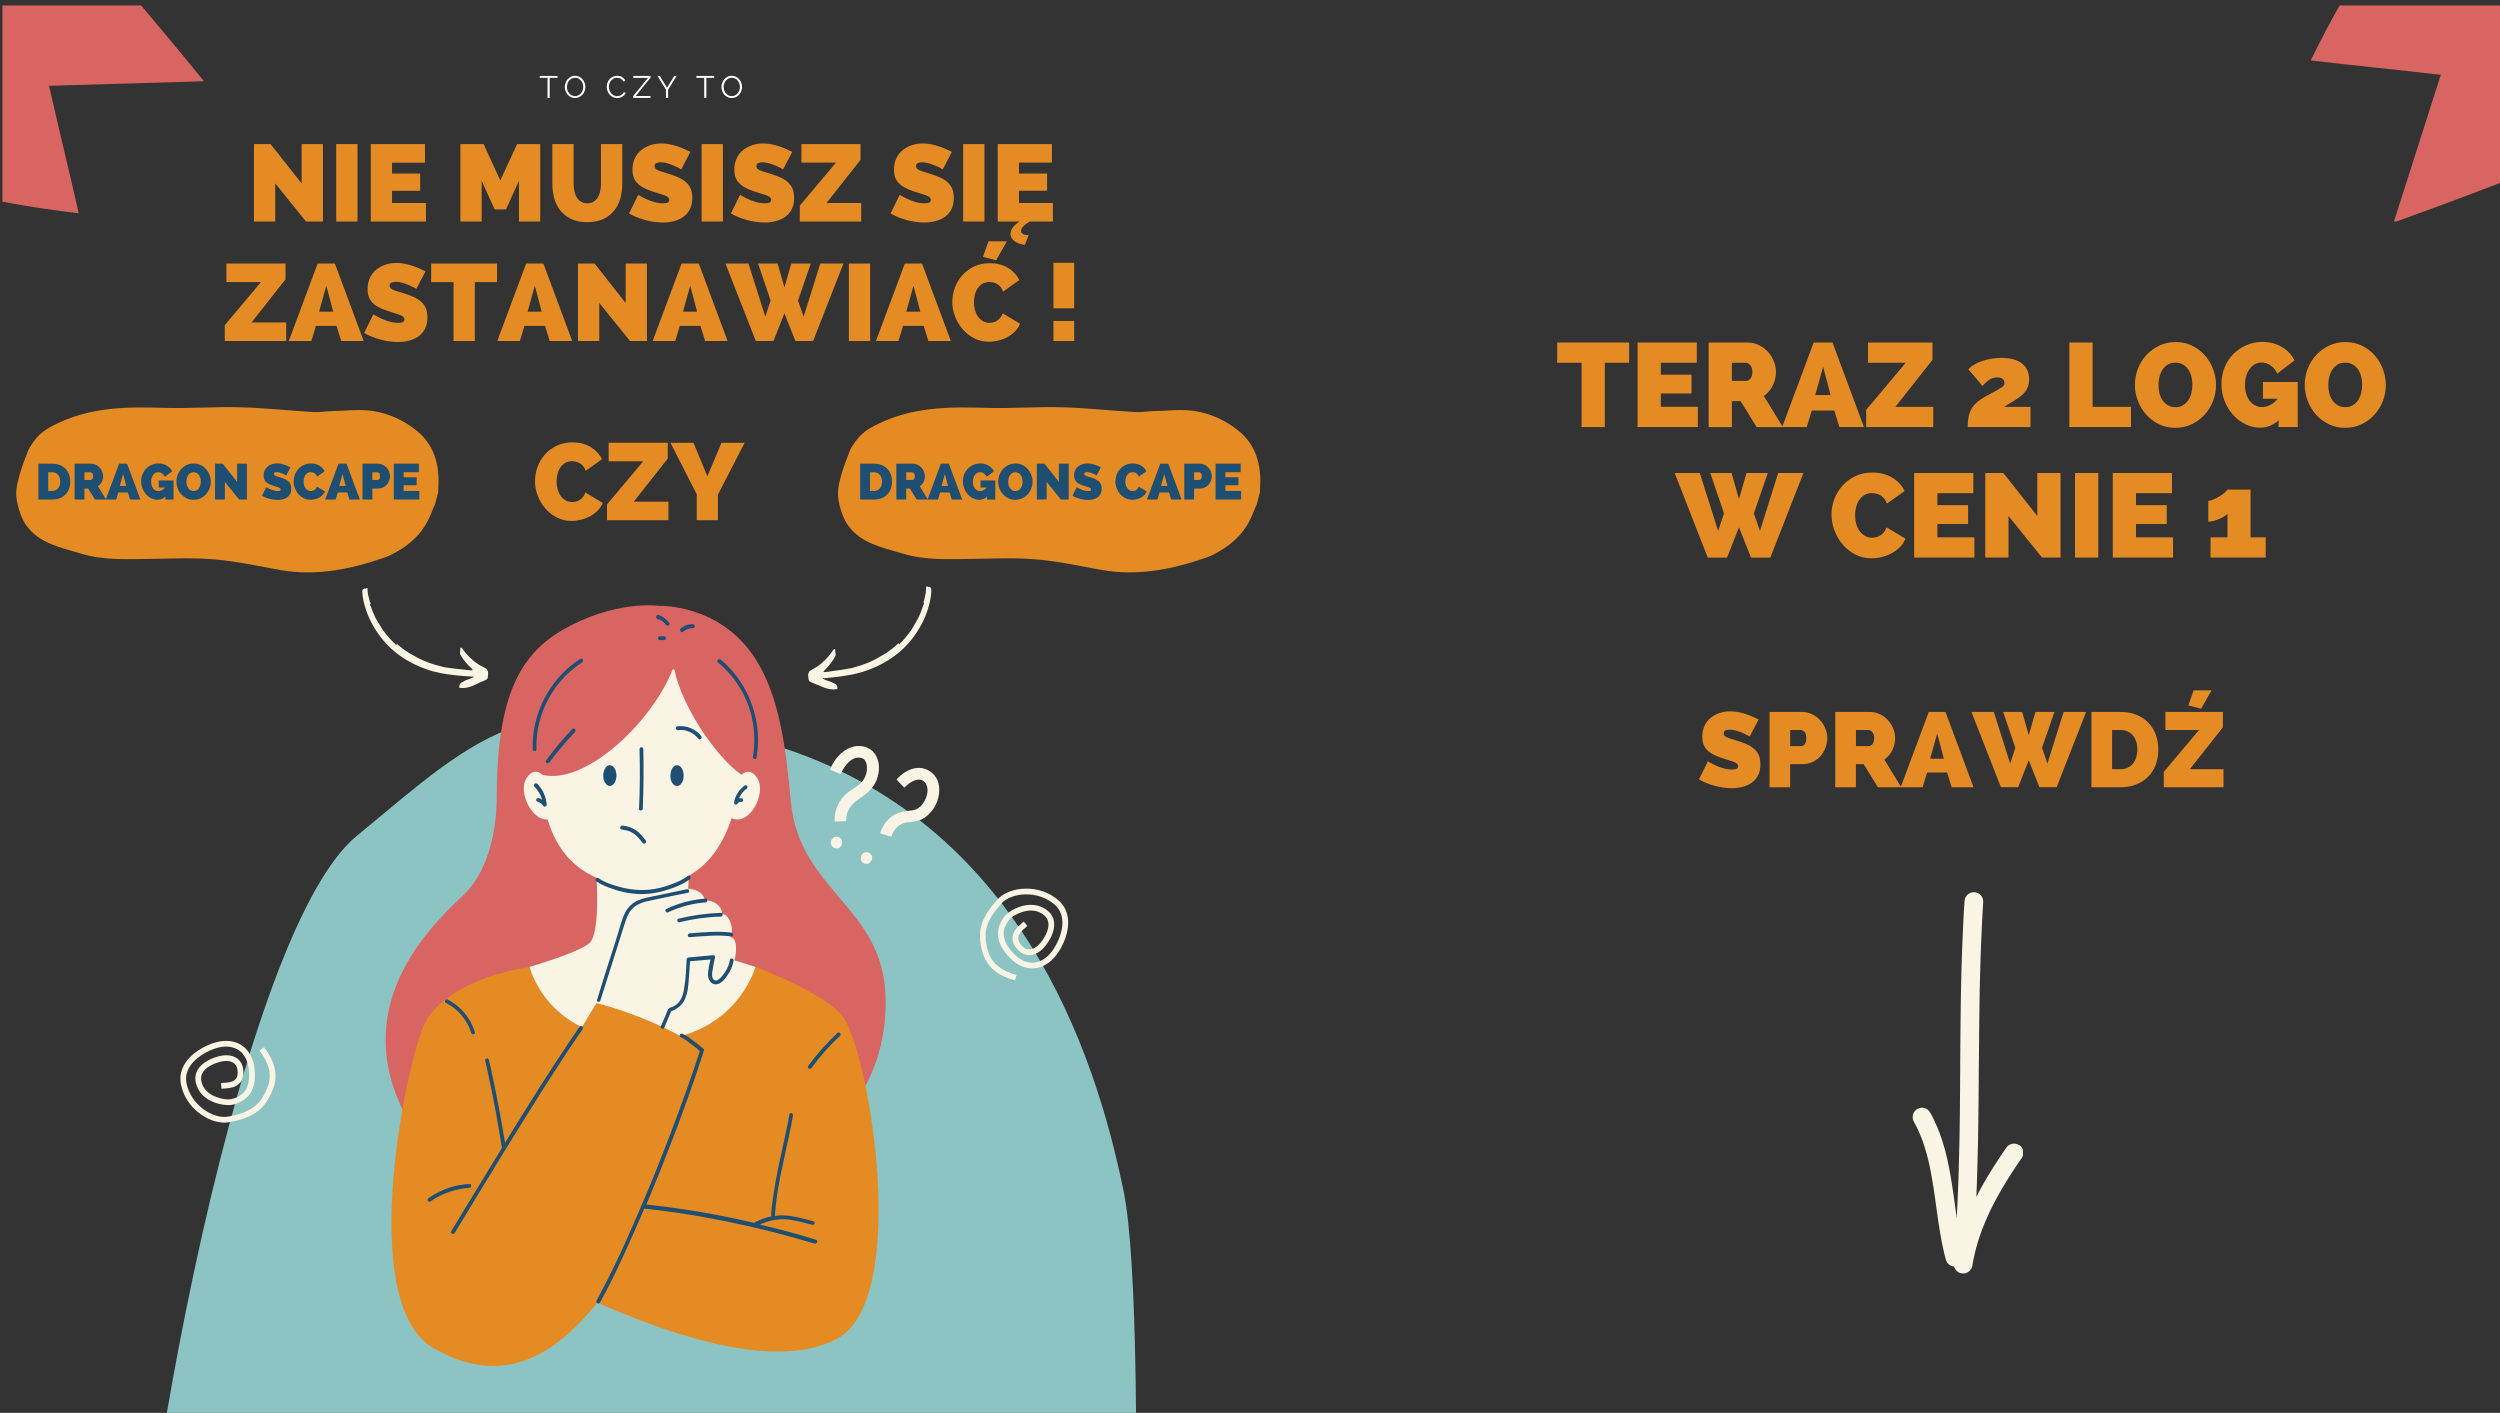 <?xml version="1.0" encoding="UTF-8"?>
<svg id="Layer_1" data-name="Layer 1" xmlns="http://www.w3.org/2000/svg" xmlns:xlink="http://www.w3.org/1999/xlink" viewBox="0 0 1215.91 687.17">
  <rect x="0" y="0" width="1215.91" height="687.17" fill="#333333" stroke="none"/>
  <defs>
    <style>
      .cls-1 {
        fill: #d86561;
      }

      .cls-1, .cls-2, .cls-3, .cls-4, .cls-5, .cls-6, .cls-7 {
        stroke-width: 0px;
      }

      .cls-2 {
        fill: #8bc4c3;
      }

      .cls-8 {
        clip-path: url(#clippath-20);
      }

      .cls-9 {
        clip-path: url(#clippath-11);
      }

      .cls-10 {
        clip-path: url(#clippath-16);
      }

      .cls-3 {
        fill: #faf4e5;
      }

      .cls-11 {
        clip-path: url(#clippath-2);
      }

      .cls-12 {
        clip-path: url(#clippath-13);
      }

      .cls-13 {
        clip-path: url(#clippath-15);
      }

      .cls-14 {
        clip-path: url(#clippath-6);
      }

      .cls-4 {
        fill: none;
      }

      .cls-15 {
        clip-path: url(#clippath-7);
      }

      .cls-16 {
        clip-path: url(#clippath-21);
      }

      .cls-5 {
        fill: #e58b24;
      }

      .cls-17 {
        clip-path: url(#clippath-1);
      }

      .cls-18 {
        clip-path: url(#clippath-4);
      }

      .cls-19 {
        clip-path: url(#clippath-12);
      }

      .cls-6 {
        fill: #fff;
      }

      .cls-7 {
        fill: #1e4e72;
      }

      .cls-20 {
        clip-path: url(#clippath-24);
      }

      .cls-21 {
        clip-path: url(#clippath-22);
      }

      .cls-22 {
        clip-path: url(#clippath-9);
      }

      .cls-23 {
        clip-path: url(#clippath);
      }

      .cls-24 {
        clip-path: url(#clippath-19);
      }

      .cls-25 {
        clip-path: url(#clippath-3);
      }

      .cls-26 {
        clip-path: url(#clippath-8);
      }

      .cls-27 {
        clip-path: url(#clippath-18);
      }

      .cls-28 {
        clip-path: url(#clippath-14);
      }

      .cls-29 {
        clip-path: url(#clippath-17);
      }

      .cls-30 {
        clip-path: url(#clippath-5);
      }

      .cls-31 {
        clip-path: url(#clippath-10);
      }

      .cls-32 {
        clip-path: url(#clippath-23);
      }
    </style>
    <clipPath id="clippath">
      <rect class="cls-4" x="7.75" y="197.76" width="205.95" height="81.11"/>
    </clipPath>
    <clipPath id="clippath-1">
      <rect class="cls-4" x="407.43" y="197.76" width="206" height="81.11"/>
    </clipPath>
    <clipPath id="clippath-2">
      <rect class="cls-4" x="87.1" y="505.98" width="47.57" height="40.66"/>
    </clipPath>
    <clipPath id="clippath-3">
      <rect class="cls-4" x="87.56" y="505.82" width="46.61" height="40.28" transform="translate(-53.99 14.35) rotate(-5.96)"/>
    </clipPath>
    <clipPath id="clippath-4">
      <rect class="cls-4" x="87.56" y="505.82" width="46.61" height="40.28" transform="translate(-53.99 14.35) rotate(-5.96)"/>
    </clipPath>
    <clipPath id="clippath-5">
      <rect class="cls-4" x="476.09" y="431.55" width="43.73" height="46.04"/>
    </clipPath>
    <clipPath id="clippath-6">
      <rect class="cls-4" x="474.26" y="432.82" width="46.61" height="40.28" transform="translate(-175.17 466) rotate(-43.42)"/>
    </clipPath>
    <clipPath id="clippath-7">
      <rect class="cls-4" x="474.26" y="432.82" width="46.61" height="40.28" transform="translate(-175.17 466) rotate(-43.42)"/>
    </clipPath>
    <clipPath id="clippath-8">
      <rect class="cls-4" x="1.17" y="2.66" width="98.21" height="165.14"/>
    </clipPath>
    <clipPath id="clippath-9">
      <rect class="cls-4" x="1100.06" y="2.66" width="115.85" height="109.72"/>
    </clipPath>
    <clipPath id="clippath-10">
      <rect class="cls-4" x="1091.74" y="-129.48" width="246.29" height="248.59" transform="translate(816.14 1142.42) rotate(-70.6)"/>
    </clipPath>
    <clipPath id="clippath-11">
      <rect class="cls-4" x="1091.74" y="-129.48" width="246.29" height="248.59" transform="translate(816.14 1142.42) rotate(-70.6)"/>
    </clipPath>
    <clipPath id="clippath-12">
      <rect class="cls-4" x="176.1" y="285.78" width="61.38" height="49.1"/>
    </clipPath>
    <clipPath id="clippath-13">
      <rect class="cls-4" x="193.35" y="275.77" width="21.29" height="75.38" transform="translate(-169.7 328.52) rotate(-59.25)"/>
    </clipPath>
    <clipPath id="clippath-14">
      <rect class="cls-4" x="193.35" y="275.77" width="21.29" height="75.38" transform="translate(-169.7 328.52) rotate(-59.25)"/>
    </clipPath>
    <clipPath id="clippath-15">
      <rect class="cls-4" x="181.47" y="298.82" width=".77" height=".77"/>
    </clipPath>
    <clipPath id="clippath-16">
      <rect class="cls-4" x="193.35" y="275.77" width="21.29" height="75.38" transform="translate(-169.7 328.52) rotate(-59.25)"/>
    </clipPath>
    <clipPath id="clippath-17">
      <rect class="cls-4" x="193.35" y="275.77" width="21.29" height="75.38" transform="translate(-169.7 328.52) rotate(-59.25)"/>
    </clipPath>
    <clipPath id="clippath-18">
      <rect class="cls-4" x="392.46" y="285.01" width="60.61" height="50.64"/>
    </clipPath>
    <clipPath id="clippath-19">
      <rect class="cls-4" x="388.46" y="302.72" width="75.38" height="21.29" transform="translate(-101.68 278.82) rotate(-32.58)"/>
    </clipPath>
    <clipPath id="clippath-20">
      <rect class="cls-4" x="388.3" y="302.82" width="75.38" height="21.29" transform="translate(-101.76 278.75) rotate(-32.58)"/>
    </clipPath>
    <clipPath id="clippath-21">
      <rect class="cls-4" x="446.94" y="298.05" width=".77" height=".77"/>
    </clipPath>
    <clipPath id="clippath-22">
      <rect class="cls-4" x="388.46" y="302.72" width="75.38" height="21.29" transform="translate(-101.68 278.82) rotate(-32.58)"/>
    </clipPath>
    <clipPath id="clippath-23">
      <rect class="cls-4" x="388.3" y="302.82" width="75.38" height="21.29" transform="translate(-101.76 278.75) rotate(-32.58)"/>
    </clipPath>
    <clipPath id="clippath-24">
      <rect class="cls-4" x="930.16" y="433.78" width="53.71" height="185.65"/>
    </clipPath>
  </defs>
  <path class="cls-2" d="m69.25,981.41s27.76,14.08,164.46,16.31c136.7,2.24,229.32-4.6,264.05-8.16,34.73-3.55,48.68-8.16,48.68-8.16,0,0,13.95-334.44,0-402.32-13.95-67.89-50.92-179.58-169.06-216.42-118.14-36.84-143.67-5.39-203.79,43.81-60.12,49.21-113.54,361.54-111.17,456.66,2.37,95.12,6.84,118.28,6.84,118.28Z"/>
  <path class="cls-1" d="m401.11,551.8l-88.34,14.43s-81.81,29.49-110.55-15.17c-36.03-56.02,3.21-97.11,22.7-115.24,16.53-15.42,16.53-43.18,16.66-46.39,0-42.81,7.28-68.48,31.21-82.54,26.16-15.42,47.63-12.22,47.63-12.22,0,0,29.74-1.23,47.01,25.79,11.72,18.38,14.81,43.18,17.15,68.97,3.95,44.17,45.28,51.33,46.15,95.99.99,45.53-29.61,66.38-29.61,66.38Zm0,0l-88.34,14.43s-81.81,29.49-110.55-15.17c-36.03-56.02,3.21-97.11,22.7-115.24,16.53-15.42,16.53-43.18,16.66-46.39,0-42.81,7.28-68.48,31.21-82.54,26.16-15.42,47.63-12.22,47.63-12.22,0,0,29.74-1.23,47.01,25.79,11.72,18.38,14.81,43.18,17.15,68.97,3.95,44.17,45.28,51.33,46.15,95.99.99,45.53-29.61,66.38-29.61,66.38Z"/>
  <path class="cls-5" d="m308.94,481.6c31.34,8.64,58.48-11.35,58.48-11.35,0,0,35.29,13.2,43.06,25.05,12.83,19.74,32.08,137.08-3.58,155.96-32.45,17.15-89.82-6.17-116.35-17.64-19.86,24.43-45.04,42.07-79.71,22.09-39.11-22.7-11.6-146.83-3.33-159.78,13.57-21.22,49.97-25.54,49.97-25.54,0,0,19.99,2.59,51.45,11.23Zm0,0c31.34,8.64,58.48-11.35,58.48-11.35,0,0,35.29,13.2,43.06,25.05,12.83,19.74,32.08,137.08-3.58,155.96-32.45,17.15-89.82-6.17-116.35-17.64-19.86,24.43-45.04,42.07-79.71,22.09-39.11-22.7-11.6-146.83-3.33-159.78,13.57-21.22,49.97-25.54,49.97-25.54,0,0,19.99,2.59,51.45,11.23Z"/>
  <path class="cls-3" d="m357.18,467.04c5.55,1.85,10.24,3.21,10.24,3.21,0,0-6.79,25.66-36.4,33.68-21.72-11.72-40.96-16.04-40.96-16.04l-7.03,11.72c-20.97-10.24-25.42-29.37-25.42-29.37,0,0,23.44-6.79,28.99-11.47,4.94-4.2,3.82-27.02,3.58-31.83-14.07-6.05-20.73-17.77-23.81-28.38-7.77.62-14.19-13.2-10.61-19.5,3.82-6.79,8.02-2.22,8.02-2.22,20.73,5.18,53.18-25.42,63.3-51.08.25-.49.87-.37.99.12,3.45,17.03,19.49,41.7,32.57,50.96,0,0,4.2-4.56,8.02,2.22s-3.82,22.58-12.58,19c0-.37,0-.74.12-1.11-4.2,13.08-10.86,23.32-21.47,29.12h.25s-.12,2.59-.25,6.17c1.97.12,7.03.86,8.14,5.55,6.05.25,8.64,4.32,8.27,6.79,4.07-.25,6.29,9.13,3.82,11.23,3.7-.37,3.46,7.28,2.22,11.23Zm0,0c5.55,1.85,10.24,3.21,10.24,3.21,0,0-6.79,25.66-36.4,33.68-21.72-11.72-40.96-16.04-40.96-16.04l-7.03,11.72c-20.97-10.24-25.42-29.37-25.42-29.37,0,0,23.44-6.79,28.99-11.47,4.94-4.2,3.82-27.02,3.58-31.83-14.07-6.05-20.73-17.77-23.81-28.38-7.77.62-14.19-13.2-10.61-19.5,3.82-6.79,8.02-2.22,8.02-2.22,20.73,5.18,53.18-25.42,63.3-51.08.25-.49.87-.37.99.12,3.45,17.03,19.49,41.7,32.57,50.96,0,0,4.2-4.56,8.02,2.22s-3.82,22.58-12.58,19c0-.37,0-.74.12-1.11-4.2,13.08-10.86,23.32-21.47,29.12h.25s-.12,2.59-.25,6.17c1.97.12,7.03.86,8.14,5.55,6.05.25,8.64,4.32,8.27,6.79,4.07-.25,6.29,9.13,3.82,11.23,3.7-.37,3.46,7.28,2.22,11.23Z"/>
  <path class="cls-7" d="m293.39,377.21c0-2.72,1.48-5.06,3.21-5.06s3.21,2.22,3.21,5.06-1.48,5.06-3.21,5.06-3.21-2.22-3.21-5.06Zm35.9,5.06c1.85,0,3.21-2.22,3.21-5.06s-1.48-5.06-3.21-5.06-3.21,2.22-3.21,5.06c-.12,2.84,1.36,5.06,3.21,5.06Zm-16.65,11.1c.37-9.62.49-19.37.25-29,0-1.23-1.85-1.23-1.85,0,.25,9.62.25,19.37-.25,29-.12,1.11,1.73,1.11,1.85,0Zm-10.12,10.12c2.1.25,4.07.74,5.8,1.98,1.73,1.23,2.96,2.96,4.32,4.56.37.37.99.37,1.36,0s.37-.86,0-1.35c-1.48-1.85-2.84-3.7-4.81-4.94-1.98-1.36-4.2-1.98-6.54-2.22-.49,0-.99.49-.99.99-.12.62.37.99.86.99Zm5.18,31.09c6.54.86,13.08-.37,19.25-2.59,2.96-1.11,5.92-2.34,8.51-4.32.99-.74,0-2.34-.99-1.6-2.09,1.6-4.56,2.72-7.03,3.7-2.96,1.11-6.05,2.1-9.13,2.59-6.29,1.11-12.58.37-18.63-1.48-2.96-.86-6.05-1.98-8.64-3.82-.99-.62-1.97.99-.99,1.6,2.34,1.6,5.06,2.71,7.65,3.58,3.33,1.23,6.66,1.97,10,2.34Zm-15.67,51.95c3.21-10,6.29-19.99,9.5-29.98.74-2.47,1.48-4.94,2.34-7.4.62-2.1,1.36-4.07,2.59-5.92,2.47-3.58,6.79-4.69,10.74-5.43,5.8-1.23,11.6-2.47,17.4-3.58,1.11-.25.61-1.97-.49-1.73-5.3,1.11-10.61,2.22-15.92,3.33-4.19.86-8.76,1.6-11.84,4.81-3.21,3.33-4.2,8.27-5.55,12.58-1.61,5.18-3.21,10.36-4.94,15.55-1.85,5.8-3.7,11.6-5.43,17.4-.61,1.11,1.23,1.6,1.61.37Zm32.94-42.82c5.68-2.71,11.85-4.32,18.14-4.81,1.23-.12,1.23-1.98,0-1.85-6.66.49-13.08,2.22-19.12,5.06-.99.49,0,2.1.99,1.6Zm25.66.25c-6.91.25-13.82,1.23-20.6,2.84-1.11.25-.61,2.1.49,1.73,6.54-1.6,13.32-2.59,20.11-2.72,1.11,0,1.11-1.85,0-1.85Zm-15.17,9.99c-1.23.12-1.23,1.98,0,1.85,6.79-.49,13.57-1.23,20.23-.37,1.23.12,1.11-1.73,0-1.85-6.66-.86-13.57-.12-20.23.37Zm12.83,24.8c2.47-.12,4.32-2.59,5.55-4.44,1.48-2.1,2.47-4.44,2.96-7.03.25-1.11-1.6-1.6-1.73-.49-.37,1.97-1.11,3.95-2.22,5.67-.99,1.48-2.34,3.58-4.07,4.32-.86.37-1.73-.12-2.1-.86-.49-.99-.37-2.22-.25-3.21.37-2.34.74-4.69,1.36-7.03.12-.49-.25-1.23-.87-1.11-4.07.37-8.02.74-12.09,1.11-.25,0-.37.12-.49.25l-.12.12c-.12.12-.25.37-.25.62-.25,4.44-.37,8.88-1.11,13.32-.37,2.84-1.11,5.8-3.08,7.89-1.11,1.11-2.47,1.85-3.95,2.22-.25.13-.49.25-.62.49-.12.12-.37.25-.37.49-1.11,2.72-2.22,5.43-3.45,8.14-.25.49.25.99.61,1.11.49.13.99-.12,1.11-.61,1.11-2.59,2.22-5.31,3.33-7.9,2.84-.99,5.18-2.84,6.54-5.55,1.61-3.33,1.85-7.28,2.1-10.98.25-2.59.37-5.18.49-7.77,3.33-.25,6.66-.62,10-.86-.62,2.47-1.11,4.93-1.23,7.4,0,1.97,1.23,4.81,3.95,4.69Zm-131.4,9.01c5.92,2.96,10.36,8.39,12.34,14.68.37,1.11,2.1.62,1.73-.49-2.09-6.79-6.91-12.59-13.2-15.79-.99-.62-1.97.99-.86,1.6Zm64.9,11.72c-8.51,12.46-16.78,25.17-24.8,38-3.82,6.17-7.65,12.22-11.35,18.38-1.73-10.36-3.58-20.85-5.8-31.09-.62-3.08-1.36-6.29-2.1-9.38-.25-1.11-2.1-.62-1.73.49,2.47,10.98,4.69,21.96,6.54,32.94.49,3.09,1.11,6.29,1.6,9.5-3.95,6.42-7.89,12.96-11.84,19.37-4.32,7.03-8.51,14.07-12.83,21.1-.62.99.99,1.97,1.6.99,7.9-12.96,15.67-25.91,23.57-38.74,8.27-13.45,16.53-26.77,25.05-39.97,4.44-6.91,9.01-13.82,13.7-20.6.74-1.11-.86-1.98-1.6-.99Zm-53.55,76.37c-7.16.37-14.07,2.84-19.86,6.91-.99.62,0,2.34.99,1.6,5.55-3.95,12.22-6.17,19-6.66,1.11-.12,1.11-1.98-.12-1.85Zm168.66,27.14c-9.01-2.84-18.26-5.3-27.39-7.4,3.82-1.73,7.9-2.72,12.22-2.59,4.56.25,9.01,1.6,13.32,2.71,1.11.25,1.6-1.48.49-1.73-4.57-1.23-9.25-2.59-14.07-2.84-1.6-.12-3.33,0-4.81.25.12-.12.25-.37.25-.49.86-13.32,4.32-26.28,7.03-39.36.62-2.96,1.23-5.92,1.73-9.01.25-1.11-1.6-1.73-1.73-.49-.99,5.8-2.34,11.6-3.58,17.28-1.48,6.79-2.96,13.57-3.95,20.36-.62,3.7-1.11,7.4-1.36,11.1,0,.37.12.61.37.74-3.08.61-5.92,1.73-8.76,3.21-.74-.12-1.36-.37-2.1-.49-10.86-2.47-21.71-4.56-32.7-6.17-5.8-.86-11.72-1.6-17.52-2.22.25-.62.49-1.23.86-1.98,3.7-8.88,7.28-17.77,10.74-26.77,3.21-8.14,6.17-16.29,9.13-24.56,2.34-6.54,4.56-13.08,6.66-19.62.25-.62.37-1.36.62-1.98.12-.25,0-.74-.25-.86-1.23-1.11-2.59-2.1-3.82-3.08-1.98-1.48-4.07-3.21-6.29-4.2-1.11-.49-1.98,1.11-.99,1.6,2.22.99,4.19,2.59,6.05,4.07,1.11.86,2.22,1.73,3.33,2.71-1.97,6.05-3.95,12.09-6.17,18.14-2.84,8.02-5.8,16.04-8.88,24.06-3.46,8.88-6.91,17.77-10.61,26.53-3.7,8.88-7.53,17.64-11.48,26.4-3.7,8.02-7.53,15.92-11.72,23.69-.49.86-.86,1.73-1.36,2.59-.62.99.99,1.97,1.6.99,4.2-7.53,8.02-15.3,11.6-23.2,3.46-7.53,6.79-15.05,10-22.58,10.86,1.23,21.71,2.71,32.45,4.81,10.86,1.98,21.59,4.44,32.33,7.16,6.05,1.6,12.09,3.33,18.01,5.06,1.36.25,1.85-1.6.74-1.85Zm10.37-100.56c-5.18,4.94-10,10.24-14.19,16.04-.74.99.86,1.85,1.6.99,4.07-5.67,8.76-10.98,13.94-15.67.74-.86-.49-2.22-1.35-1.36Zm-77.61-147.32c3.82-.49,7.65,1.11,9.99,4.19.37.37.99.37,1.36,0,.37-.37.37-.86,0-1.36-2.59-3.33-7.03-5.18-11.35-4.69-.49,0-.99.37-.99.99.12.37.49.99.99.87Zm-69.71,27.51c1.73,1.73,3.08,3.95,3.7,6.29-.49-.37-1.11-.62-1.73-.74-1.11-.25-1.61,1.48-.49,1.73,1.11.25,2.1.99,2.72,1.98.49.74,1.73.49,1.73-.49-.25-3.82-1.85-7.4-4.56-10.12-.99-.86-2.22.49-1.36,1.36Zm103.15.99c.37-.25.62-.86.37-1.23-.25-.37-.86-.62-1.23-.37-2.71,1.98-4.69,4.94-5.18,8.14-.12.49.12.87.49,1.11.37.12.99,0,1.11-.37.25-.37.37-.49.74-.74.25-.12.62-.25.87-.12.49.12.99-.12,1.11-.62.12-.49-.12-1.11-.62-1.11-.49-.12-.86,0-1.36,0,.87-1.85,2.1-3.58,3.7-4.69Zm-80.82-63.17c-11.47,7.28-19.49,19.37-22.21,32.58-.74,3.7-1.11,7.53-.99,11.35,0,1.23,1.85,1.23,1.85,0-.49-12.95,4.69-25.91,13.7-35.29,2.59-2.59,5.43-4.94,8.51-6.91.99-.74.13-2.34-.86-1.73Zm-15.05,50.34c3.82-5.18,8.02-10.12,12.46-14.81.86-.86-.49-2.22-1.36-1.36-4.56,4.81-8.76,9.87-12.71,15.18-.74.99.86,1.97,1.6.99Zm99.57-13.94c.25,3.7,0,7.53-.61,11.23-.25,1.11,1.6,1.6,1.73.49,2.47-13.7-1.11-28.13-9.38-39.24-2.34-3.08-4.94-6.05-8.02-8.51-.86-.74-2.22.49-1.36,1.36,10.49,8.51,16.9,21.35,17.64,34.67Zm-47.01-55.77c.13,0,.25.12.37.12h.37s.13,0,.13.12c.12,0,.25.12.37.12.37.25.86.49,1.23.74,0,0,.12,0,.12.13l.25.25.49.49c.12.12.37.37.49.49.12.13.12.25.25.25l.12.12c-.12-.12,0,0,0,0,.25.37.86.62,1.23.37.37-.25.62-.86.37-1.23-1.36-1.85-3.21-3.21-5.3-3.95-.49-.12-.99.12-1.11.62-.13.74.12,1.23.61,1.36Zm12.46,6.17q.13-.12.25-.25s.12-.12.25-.12c.25-.12.37-.25.62-.37.12-.12.37-.25.49-.25,0,0,.37-.12.12-.12.12,0,.25-.12.37-.12.99-.37,1.6-.49,2.59-.49.49,0,.99-.37.99-.99,0-.49-.37-.86-.99-.99-2.22,0-4.32.74-5.92,2.22-.37.37-.37.99,0,1.36.37.49.86.49,1.23.12Zm-9.37,2.22h-1.98c-.25,0-.49.13-.62.25s-.25.37-.25.62c0,.49.37.99.99.99h1.98c.25,0,.49-.12.62-.25.12-.13.25-.37.25-.62,0-.49-.37-.99-.99-.99Z"/>
  <path class="cls-3" d="m424.18,416.94c.12.99-.37,2.1-1.23,2.72-.37.25-.86.49-1.23.49-.49,0-.99,0-1.48-.25-.99-.37-1.48-1.23-1.6-2.22-.12-.99.37-2.1,1.23-2.72s1.85-.62,2.71-.25c.87.37,1.48,1.23,1.61,2.22Zm-16.16-9.75c-.99-.37-1.98-.37-2.72.25-.86.62-1.36,1.6-1.23,2.72.12.99.74,1.85,1.6,2.22.49.25.99.25,1.48.25s.87-.25,1.23-.49c.86-.62,1.36-1.6,1.23-2.71,0-.99-.62-1.85-1.6-2.22Zm48.36-26.53c-.99-3.21-3.21-5.55-6.41-6.66-4.32-1.48-9.25.25-13.45,4.57-.12.25-.37.37-.49.61l3.7,3.83c.37-.13.62-.37.86-.62,1.98-1.98,4.44-3.21,6.42-3.21,1.11,0,2.1.49,2.84,1.36,2.22,2.59,1.23,6.91-.62,9.75-.74,1.23-2.1,2.71-3.95,3.45-1.11.37-2.22.49-3.58.62-.86.12-1.73.25-2.71.37-4.81.99-8.88,4.69-10.74,9.87-.12.25-.12.49-.12.74l5.3,1.6c0-.12.12-.12.12-.25.74-1.98,1.85-3.7,3.33-4.94,1.23-.99,2.72-1.6,5.06-1.85h.37c1.98-.25,3.95-.49,5.92-1.36,1.73-.86,3.33-2.1,4.69-3.82,3.33-3.7,4.69-9.63,3.45-14.07Zm-30.35-13.2c-1.98-3.58-6.17-5.3-10.49-4.44-4.69.99-8.88,4.69-11.48,10.36-.12.37-.25.62-.25.99l4.94,2.1c.12-.25.37-.49.49-.74,1.73-3.7,5.18-7.9,9.25-7.16,1.11.12,1.85.62,2.34,1.48.86,1.48,1.11,3.82.49,6.17-.49,1.98-1.6,3.7-3.08,5.06-.87.74-1.98,1.48-3.09,2.22-.86.62-1.85,1.23-2.71,1.85-4.2,3.33-6.54,8.14-6.54,13.45,0,.25,0,.49.12.74l5.43-.12c.12-.25.12-.62.12-.86,0-4.81,3.21-8.02,6.05-9.87,3.82-2.59,7.03-5.06,8.76-9.37,1.6-4.32,1.48-8.64-.37-11.85Z"/>
  <g class="cls-23">
    <path class="cls-5" d="m211.61,245.17c-.56,1.28-1.17,2.51-1.64,3.82-3.39,9.1-9.43,15.12-16.96,19.34-1.91,1.08-3.86,2.11-5.86,2.81-16.82,5.86-33.71,9.12-50.74,6.11-10.62-1.89-21.18-4.25-31.94-5.17-10.42-.9-21.07-.38-31.63-.25-11.28.16-22.57.72-33.38-2.56-9.97-3.03-20.42-4.83-26.89-14.04-2.51-3.57-4.67-10.67-4.69-15.21-.02-4.9,2.63-12.92,6.04-21.43,3.86-6.65,6.81-9.01,12.2-11.77,17.39-8.92,35.4-9.03,53.75-8.45,12.26.38,24.66-.63,36.95-.29,11.91.31,23.7,1.64,35.58,2.34,2.92.18,5.91-.4,8.87-.47,6.74-.13,13.64-1.05,20.17-.04,7.75,1.19,15.05,4.56,21.34,9.66,8.06,6.51,11.23,16.11,10.4,27.83-.04.7-.04,1.39-.07,2.09-.52,1.91-1.01,3.8-1.5,5.68Z"/>
  </g>
  <g class="cls-17">
    <path class="cls-5" d="m611.29,245.17c-.56,1.28-1.17,2.51-1.64,3.82-3.39,9.1-9.43,15.12-16.96,19.34-1.91,1.08-3.87,2.11-5.87,2.81-16.82,5.86-33.71,9.12-50.74,6.11-10.62-1.89-21.18-4.25-31.94-5.17-10.42-.9-21.07-.38-31.63-.25-11.27.16-22.57.72-33.38-2.56-9.97-3.03-20.42-4.83-26.89-14.04-2.52-3.57-4.67-10.67-4.7-15.21-.02-4.9,2.63-12.92,6.04-21.43,3.86-6.65,6.81-9.01,12.2-11.77,17.39-8.92,35.4-9.03,53.75-8.45,12.26.38,24.66-.63,36.95-.29,11.9.31,23.69,1.64,35.58,2.34,2.92.18,5.91-.4,8.87-.47,6.74-.13,13.63-1.05,20.17-.04,7.75,1.19,15.05,4.56,21.34,9.66,8.06,6.51,11.23,16.11,10.4,27.83-.04.7-.04,1.39-.07,2.09-.52,1.91-1.01,3.8-1.5,5.68Z"/>
  </g>
  <g class="cls-11">
    <g class="cls-25">
      <g class="cls-18">
        <path class="cls-3" d="m133.9,521.52c.32,3.05-.19,6.06-1.52,9.18-1.92,4.47-3.96,7.34-6.81,9.58-3.31,2.6-7.79,4.35-14.11,5.52-4.32.8-9.6-.72-14.14-4.08-4.87-3.59-8.18-8.65-9.3-14.25-.78-3.85.04-7.53,2.41-10.91,2.35-3.36,5.74-5.66,8.16-6.99,2.87-1.58,6.01-2.71,8.6-3.1,4.41-.67,8.32.23,11.28,2.6,3.16,2.52,5.04,6.58,5.43,11.74.37,4.94-.46,8.71-2.57,11.53-1.67,2.23-4.12,3.8-7.5,4.8-2.66.79-7.85.24-11.95-2.04-3.33-1.85-5.57-4.6-6.49-7.93-.69-2.51-.43-4.84.79-6.91,1.06-1.8,2.82-3.35,5.22-4.61,1.68-.87,3.45-1.53,5.29-1.98,3.58-.87,6.75-.4,8.9,1.31,1.3,1.03,2.84,3.04,2.8,6.74-.03,3.19-1.34,5.41-3.9,6.61-2.02.94-4.46,1.06-6.42,1.16l-.39.02-.14-2.78.39-.02c1.8-.08,3.85-.18,5.37-.89,2.01-.95,2.29-2.7,2.3-4.13.02-2.06-.57-3.59-1.75-4.53-1.45-1.15-3.82-1.44-6.52-.79-4.86,1.18-7.72,3.51-8.77,5.3-.84,1.41-1,2.97-.51,4.75.73,2.64,2.46,4.74,5.17,6.24,2.31,1.28,7.01,2.63,9.81,1.8,2.82-.83,4.75-2.04,6.06-3.8,1.68-2.25,2.34-5.41,2.02-9.65-.33-4.37-1.85-7.75-4.39-9.78-2.35-1.87-5.51-2.57-9.14-2.02-4.01.61-11.28,3.78-14.9,8.95-1.92,2.74-2.58,5.69-1.96,8.76,1,4.92,3.92,9.38,8.24,12.57,3.93,2.89,8.41,4.23,11.99,3.58,5.86-1.08,9.96-2.66,12.89-4.98,2.47-1.94,4.25-4.48,5.97-8.5,1.4-3.26,1.74-6.38,1.02-9.54-.64-2.83-2.14-5.78-4.59-9.05l2.22-1.67c2.7,3.58,4.36,6.88,5.08,10.11.15.69.27,1.38.34,2.08Z"/>
      </g>
    </g>
  </g>
  <g class="cls-30">
    <g class="cls-14">
      <g class="cls-15">
        <path class="cls-3" d="m481.99,470.49c-2.1-2.22-3.54-4.93-4.38-8.21-1.2-4.72-1.32-8.23-.43-11.75,1.04-4.07,3.53-8.19,7.84-12.96,2.94-3.26,8.06-5.27,13.7-5.37,6.05-.11,11.75,1.9,16.05,5.65,2.96,2.58,4.55,5.99,4.73,10.12.17,4.1-1.11,7.98-2.23,10.52-1.32,3-3.12,5.81-4.95,7.7-3.09,3.21-6.74,4.87-10.53,4.8-4.04-.08-8-2.15-11.45-6.02-3.31-3.7-4.93-7.2-4.98-10.71-.03-2.79.96-5.53,3.04-8.37,1.63-2.24,6.09-4.97,10.72-5.65,3.77-.55,7.22.26,9.98,2.35,2.08,1.57,3.28,3.58,3.57,5.96.25,2.07-.19,4.38-1.34,6.84-.81,1.71-1.81,3.31-3,4.78-2.32,2.87-5.11,4.42-7.86,4.38-1.66-.03-4.11-.69-6.32-3.64-1.92-2.55-2.23-5.11-.93-7.62,1.02-1.98,2.9-3.56,4.39-4.82l.3-.25,1.8,2.12-.3.25c-1.38,1.17-2.95,2.49-3.72,3.98-1.02,1.98-.17,3.54.68,4.68,1.24,1.65,2.63,2.5,4.15,2.53,1.85.03,3.91-1.18,5.65-3.34,3.14-3.89,3.99-7.48,3.74-9.54-.2-1.63-1.01-2.97-2.49-4.08-2.18-1.65-4.84-2.26-7.9-1.81-2.62.39-7.16,2.18-8.88,4.54-1.73,2.38-2.53,4.51-2.5,6.7.03,2.81,1.43,5.72,4.26,8.89,2.92,3.27,6.18,5.03,9.43,5.09,3,.06,5.93-1.31,8.48-3.95,2.81-2.92,6.66-9.86,6.39-16.17-.14-3.34-1.41-6.08-3.78-8.15-3.78-3.3-8.82-5.06-14.18-4.97-4.88.09-9.25,1.75-11.69,4.45-3.99,4.42-6.28,8.17-7.2,11.79-.78,3.04-.65,6.14.43,10.38.87,3.43,2.5,6.11,4.99,8.19,2.23,1.86,5.22,3.29,9.15,4.39l-.74,2.68c-4.32-1.2-7.65-2.81-10.18-4.93-.54-.45-1.05-.93-1.53-1.44Z"/>
      </g>
    </g>
  </g>
  <g class="cls-26">
    <path class="cls-1" d="m-146.62,51.46c25.74-3.27,51.4-6.81,77.32-8.14-3.63-19.46-8.31-38.66-13.89-57.68,22.3,1.86,45.29,4.95,67.15,9.47,3.01-25.21,7.52-50.69,10.62-75.9C30.76-41.87,65.7-1.71,99.23,39.52c-24.77.71-50.6,1.5-75.37,2.21,4.6,20.52,9.82,41.4,14.42,62.02-22.74-2.65-45.29-6.81-67.59-12.21-1.32,24.68-2.3,51.57-3.63,76.26-36.62-38.84-75.02-79.44-113.68-116.33Z"/>
  </g>
  <g class="cls-22">
    <g class="cls-31">
      <g class="cls-9">
        <path class="cls-1" d="m1234.58-127.63c-5.47,25.37-10.65,50.74-18.01,75.63,19.56,3.05,39.23,5,59.02,6.06-9.16,20.41-19.72,41.08-31.24,60.19,22.78,11.22,45.31,23.93,68.07,35.23-48.74,21.2-98.23,40.81-148.25,58.74,7.56-23.6,15.39-48.23,22.95-71.82-20.89-2.48-42.31-4.5-63.28-7,10.06-20.56,21.47-40.46,33.97-59.69-22.84-9.45-47.88-19.3-70.72-28.76,48.8-21.64,99.85-44.36,147.49-68.57Z"/>
      </g>
    </g>
  </g>
  <g class="cls-19">
    <g class="cls-12">
      <g class="cls-28">
        <path class="cls-3" d="m177.76,286.19c-.06.03-.09.07-.1.14-.22.07-.44-.22-.66.02-.69.17-.79.72-.79,1.31,0,1.66.27,3.28.64,4.89,1.32,5.76,3.79,10.98,7.2,15.81,5.96,8.44,14.03,13.92,23.66,17.26,4.46,1.55,9.11,2.29,13.8,2.81,2.75.31,5.52.45,8.28.66.1-.04.2-.07.31-.11.11.06.25.09.31.18h0c.05.07-.05.14-.15.13-.91.59-1.92.97-2.95,1.29-.7.22-1.37.49-1.94.96-1.52.47-2.19,1.53-1.94,2.96,3.12.53,5.87-.56,8.57-1.9,1-.5,2.04-.93,3.07-1.37,2.46-1.06,2.05-1.05,2.32-3.21.06-.49,0-.98-.09-1.46-.04-.18-.09-.34-.25-.44.04-.55-.36-.8-.76-1.02-1.19-.65-2.39-1.28-3.58-1.92-.16-.28-.44-.39-.73-.49-.15-.29-.44-.39-.71-.51-.07-.22-.3-.28-.46-.41-2.17-1.74-4.11-3.7-5.71-5.98-.12-.17-.25-.33-.38-.5-.15-.2-.32-.43-.59-.34-.2.07-.32.35-.28.53.15.8-.21,1.56-.13,2.34.04.35.21.65.4.96,1.4,2.37,3.19,4.43,5.18,6.31.18.17.39.31.52.51.16.23-.01.38-.22.48-.22-.17-.45-.18-.68-.03-.23-.12-.47-.21-.72-.04-.04-.06-.08-.07-.13-.02-.22-.12-.44-.19-.68-.05-.16-.05-.33-.12-.5-.13-1.87-.2-3.75-.37-5.62-.59-1.7-.2-3.38-.46-5.08-.69-.44-.12-.87-.25-1.31-.34-4.29-.97-8.39-2.45-12.26-4.53-1.38-.74-2.75-1.53-4.11-2.3-.17-.3-.47-.4-.76-.5-.16-.29-.44-.39-.72-.49-.13-.28-.41-.36-.66-.48-.07-.2-.22-.28-.41-.32-.03-.07-.08-.1-.16-.1-.08-.22-.29-.28-.45-.42-.77-.65-1.64-1.17-2.33-1.91-.12.02-.38-.09-.16.22.15.2.13.27.04.29-.07.01-.19,0-.28-.01-2.35-2.13-4.41-4.53-6.32-7.06-.16-.25-.31-.5-.47-.75-.93-1.5-1.86-3-2.78-4.5,0-.07,0-.13-.04-.18-.03-.04-.06-.06-.1-.09.01-.12-.04-.21-.14-.26.02-.12-.03-.21-.14-.26.02-.12-.03-.21-.13-.27.02-.12-.02-.21-.13-.27.02-.12-.02-.21-.13-.27h0c.03-.12-.02-.21-.12-.26h0c-.03-.1-.07-.18-.12-.27h0c.03-.13-.01-.22-.12-.27h0c.03-.13-.01-.22-.12-.27h0s0,0,0,0c.03-.12-.01-.21-.12-.27h0c.03-.12-.01-.21-.12-.27h0c.03-.13-.01-.22-.12-.28-.32-.86-.63-1.72-.95-2.58-.31-.4-.39-.88-.53-1.34.04-.04.08-.07.13-.09.07-.03.15-.03.23,0-.07-.36-.12-.72-.35-1.02-.08-.09-.14-.18-.16-.3.05.1.11.2.16.3,0-.12-.01-.23-.13-.28.06-.17.02-.32-.09-.47.04-.11.03-.2-.08-.27.01-.12,0-.23-.1-.31.02-.06.01-.11-.03-.16,0-.36-.09-.7-.25-1.02-.02-.25-.03-.51-.18-.73.05-.17-.02-.31-.08-.46-.07-1-.34-1.99-.22-3.05-.36.13-.68-.13-.93.16Zm50.21,40s0,0,0,0c0,0,0,0,0,0,0,0,0,0,0,0,0,0,0,0,0,0,0,0,0,0,0,0Zm-46.9-27.53s.01.04.01.07c0,0,0,0,0-.01,0-.02-.02-.04-.02-.06,0,0,0,0,.02,0Zm1.94,2.66s0,0,0,0c0,0-.01,0-.02,0h-.03s.05-.01.05-.01h0s0,0,0,0Zm-2.05-2.67s.06,0,.09.01c0,.02.02.04.02.05-.02-.04-.06-.06-.11-.07Zm.16.19l.03.06s0,0,0,0c0-.02-.02-.05-.03-.07Zm-3.84-10.81s0,0,0,0h0s0,0,0,0Zm.04.45s0,0,0,.01c0,0,0-.01,0-.01Zm2.23,3.91s-.04,0-.07,0c0-.01,0-.03.01-.04.02.01.04.03.05.04Zm-.11-.78s-.02-.07,0-.12c0,.04,0,.08,0,.12Z"/>
      </g>
    </g>
  </g>
  <g class="cls-13">
    <g class="cls-10">
      <g class="cls-29">
        <path class="cls-3" d="m181.94,299.18c.04.09.08.18.12.26.02-.12-.02-.21-.12-.26Z"/>
      </g>
    </g>
  </g>
  <g class="cls-27">
    <g class="cls-24">
      <g class="cls-8">
        <path class="cls-3" d="m451.34,285.37c.06.02.1.07.11.13.22.06.44-.24.66,0,.7.15.81.69.83,1.28.05,1.66-.16,3.29-.48,4.91-1.14,5.8-3.43,11.09-6.69,16.03-5.69,8.63-13.58,14.36-23.1,18.01-4.41,1.69-9.04,2.58-13.71,3.25-2.74.4-5.5.62-8.25.92-.1-.03-.2-.07-.31-.1-.1.06-.24.1-.3.19h0c-.04.07.06.14.16.13.93.56,1.95.91,2.98,1.2.71.2,1.38.45,1.98.9,1.53.42,2.24,1.46,2.03,2.9-3.1.63-5.88-.37-8.62-1.62-1.02-.46-2.07-.86-3.11-1.27-2.5-.98-2.08-.98-2.42-3.13-.07-.48-.04-.98.04-1.46.03-.18.08-.34.24-.44-.06-.55.33-.81.73-1.04,1.17-.69,2.34-1.36,3.52-2.04.16-.28.43-.4.71-.51.15-.29.43-.4.7-.53.07-.22.28-.3.44-.43,2.11-1.81,3.99-3.83,5.51-6.16.12-.18.25-.34.37-.51.14-.2.31-.43.58-.35.21.06.33.33.3.52-.13.8.25,1.55.2,2.34-.02.35-.19.66-.36.97-1.33,2.42-3.05,4.53-4.98,6.48-.17.17-.38.32-.51.53-.15.24.02.38.24.47.22-.18.44-.19.68-.06.23-.12.46-.22.72-.07.04-.06.08-.07.13-.02.22-.13.43-.21.68-.07.16-.05.32-.13.49-.15,1.86-.26,3.73-.49,5.6-.77,1.69-.25,3.37-.56,5.05-.85.44-.13.87-.28,1.3-.39,4.25-1.11,8.31-2.72,12.11-4.92,1.36-.79,2.69-1.62,4.04-2.43.16-.3.46-.41.75-.52.15-.29.42-.4.7-.51.12-.29.4-.37.64-.5.06-.2.22-.28.4-.33.03-.07.08-.11.16-.11.07-.22.28-.29.43-.43.74-.68,1.6-1.22,2.27-1.99.11.02.38-.1.16.22-.14.21-.12.28-.03.29.07.01.19-.01.28-.02,2.28-2.21,4.27-4.67,6.09-7.26.15-.25.3-.51.44-.77.88-1.53,1.76-3.06,2.64-4.59-.01-.07,0-.13.04-.19.02-.04.05-.07.1-.09-.02-.12.03-.21.13-.27-.02-.12.02-.21.13-.27-.02-.12.02-.21.13-.27-.02-.12.01-.21.12-.27-.03-.12.01-.21.12-.27h0c-.03-.12.01-.21.12-.27h0c.03-.1.07-.19.11-.27h0c-.03-.13,0-.22.11-.28h0c-.03-.13,0-.21.11-.28h0s0,0,0,0c-.03-.12,0-.21.11-.27h0c-.03-.12,0-.21.11-.28h0c-.03-.12,0-.22.11-.28.29-.87.58-1.74.87-2.61.29-.4.36-.89.49-1.35-.04-.04-.09-.07-.13-.08-.07-.03-.15-.03-.23,0,.06-.36.1-.73.32-1.04.07-.09.14-.18.16-.3-.05.1-.1.2-.16.3,0-.12,0-.23.13-.28-.07-.17-.03-.32.07-.47-.05-.11-.04-.2.07-.28-.02-.12,0-.23.09-.31-.02-.06-.01-.11.02-.16,0-.36.07-.7.22-1.03.01-.25.02-.51.16-.74-.05-.16.01-.31.07-.46.04-1.01.27-2,.12-3.06.36.11.67-.15.93.14Zm-48.91,41.59s0,0,0,0c0,0,0,0,0,0,0,0,0,0,0,0h0s0,0,0,0c0,0,0,0,0,.01Zm46-29.02s0,.05-.01.07v-.02s.03-.04.03-.06c0,0,0,0-.02,0Zm-1.85,2.72s0,0,0,0c0,0,.01,0,.02,0h.03s-.05-.01-.05-.01c0,0,0,0,0,0,0,0,0,0,0,0Zm1.96-2.74s-.06.01-.08.02c0,.02-.01.04-.02.05.02-.04.06-.06.11-.07Zm-.16.2s-.02.04-.02.07c0,0,0,0,0,0,0-.02.01-.05.02-.07Zm3.49-10.92s0,0,0,0h0s0,0,0-.01c0,0,0,.01,0,.02Zm-.02.45s0,0,0,.01c0,0,0-.01,0-.01Zm-2.1,3.98s.04,0,.07,0c0-.01-.01-.03-.02-.04-.01.01-.04.03-.05.04Zm.09-.79s.01-.07,0-.12c0,.04,0,.08,0,.12Z"/>
      </g>
    </g>
  </g>
  <g class="cls-16">
    <g class="cls-21">
      <g class="cls-32">
        <path class="cls-3" d="m447.57,298.49c-.04.09-.08.18-.11.27-.03-.12,0-.21.11-.27Z"/>
      </g>
    </g>
  </g>
  <path class="cls-5" d="m133.87,89.23v18.51h-10.35v-37.67h8.07l15.12,19.16v-19.16h10.35v37.67h-8.22l-14.96-18.51Z"/>
  <path class="cls-5" d="m163.52,107.74v-37.67h10.35v37.67h-10.35Z"/>
  <path class="cls-5" d="m207.17,98.73v9.02h-26.84v-37.67h26.36v9.02h-16.02v5.31h13.68v8.38h-13.68v5.95h16.5Z"/>
  <path class="cls-5" d="m252.41,107.74v-19.84l-6.31,13.95h-5.53l-6.31-13.95v19.84h-10.35v-37.67h11.29l8.12,17.72,8.18-17.72h11.25v37.67h-10.35Z"/>
  <path class="cls-5" d="m285.61,98.88c1.2,0,2.23-.26,3.08-.79.85-.53,1.53-1.23,2.06-2.1.53-.87.93-1.87,1.17-3,.25-1.13.37-2.32.37-3.56v-19.36h10.35v19.36c0,2.62-.34,5.08-1.01,7.36-.67,2.28-1.71,4.25-3.13,5.91-1.41,1.66-3.19,2.97-5.33,3.93-2.14.95-4.66,1.43-7.56,1.43s-5.58-.5-7.72-1.51c-2.13-1.01-3.89-2.37-5.27-4.06-1.38-1.69-2.38-3.66-3.02-5.91-.64-2.24-.96-4.63-.96-7.15v-19.36h10.35v19.36c0,1.24.12,2.43.37,3.58.25,1.15.64,2.16,1.16,3.03.53.86,1.22,1.55,2.05,2.06.83.51,1.85.77,3.05.77Z"/>
  <path class="cls-5" d="m331.34,82.39c-1.06-.64-2.16-1.2-3.3-1.7-.95-.42-2.02-.82-3.21-1.19-1.18-.37-2.34-.56-3.46-.56-.92,0-1.65.14-2.21.43-.55.28-.82.76-.82,1.43,0,.5.16.91.47,1.22.32.32.78.61,1.38.88.61.26,1.34.52,2.21.77.86.25,1.85.55,2.95.9,1.73.54,3.29,1.12,4.69,1.76,1.4.63,2.59,1.38,3.58,2.25.99.86,1.75,1.92,2.28,3.15.53,1.24.8,2.74.8,4.51,0,2.26-.42,4.17-1.25,5.71-.83,1.53-1.93,2.76-3.3,3.68-1.36.92-2.9,1.58-4.62,1.99-1.71.41-3.43.61-5.17.61-1.38,0-2.8-.11-4.26-.32-1.45-.21-2.89-.51-4.32-.9-1.43-.39-2.81-.85-4.14-1.38-1.33-.53-2.55-1.13-3.68-1.8l4.45-9.08c1.24.78,2.53,1.46,3.87,2.06,1.13.54,2.42,1.02,3.85,1.44,1.43.43,2.89.64,4.38.64,1.13,0,1.92-.15,2.36-.44.44-.3.66-.7.66-1.2,0-.53-.22-.99-.66-1.35-.44-.37-1.05-.69-1.83-.97-.78-.29-1.67-.57-2.67-.85-1.01-.29-2.08-.63-3.21-1.02-1.66-.57-3.1-1.17-4.3-1.82-1.2-.65-2.19-1.4-2.96-2.23-.78-.83-1.35-1.78-1.73-2.84-.37-1.06-.55-2.28-.55-3.66,0-2.09.38-3.92,1.14-5.51.76-1.6,1.79-2.93,3.09-3.98,1.31-1.06,2.81-1.86,4.48-2.41,1.68-.55,3.46-.83,5.33-.83,1.38,0,2.72.13,4.03.4,1.31.26,2.58.6,3.8,1.01s2.36.85,3.42,1.33c1.06.47,2.02.92,2.87,1.34l-4.45,8.55Z"/>
  <path class="cls-5" d="m341.25,107.74v-37.67h10.35v37.67h-10.35Z"/>
  <path class="cls-5" d="m380.88,82.39c-1.06-.64-2.16-1.2-3.3-1.7-.95-.42-2.02-.82-3.21-1.19-1.18-.37-2.34-.56-3.46-.56-.92,0-1.65.14-2.21.43-.55.28-.82.76-.82,1.43,0,.5.16.91.47,1.22.32.32.78.61,1.38.88.61.26,1.34.52,2.21.77.86.25,1.85.55,2.95.9,1.73.54,3.29,1.12,4.69,1.76,1.4.63,2.59,1.38,3.58,2.25.99.86,1.75,1.92,2.28,3.15.53,1.24.8,2.74.8,4.51,0,2.26-.42,4.17-1.25,5.71-.83,1.53-1.93,2.76-3.3,3.68-1.36.92-2.9,1.58-4.62,1.99-1.71.41-3.43.61-5.17.61-1.38,0-2.8-.11-4.26-.32-1.45-.21-2.89-.51-4.32-.9-1.43-.39-2.81-.85-4.14-1.38-1.33-.53-2.55-1.13-3.68-1.8l4.45-9.08c1.24.78,2.53,1.46,3.87,2.06,1.13.54,2.42,1.02,3.85,1.44,1.43.43,2.89.64,4.38.64,1.13,0,1.92-.15,2.36-.44.44-.3.66-.7.66-1.2,0-.53-.22-.99-.66-1.35-.44-.37-1.05-.69-1.83-.97-.78-.29-1.67-.57-2.67-.85-1.01-.29-2.08-.63-3.21-1.02-1.66-.57-3.1-1.17-4.3-1.82-1.2-.65-2.19-1.4-2.96-2.23-.78-.83-1.35-1.78-1.73-2.84-.37-1.06-.55-2.28-.55-3.66,0-2.09.38-3.92,1.14-5.51.76-1.6,1.79-2.93,3.09-3.98,1.31-1.06,2.81-1.86,4.48-2.41,1.68-.55,3.46-.83,5.33-.83,1.38,0,2.72.13,4.03.4,1.31.26,2.58.6,3.8,1.01s2.36.85,3.42,1.33c1.06.47,2.02.92,2.87,1.34l-4.45,8.55Z"/>
  <path class="cls-5" d="m388.98,100.04l17.62-20.96h-16.82v-9.02h28.75v7.7l-16.54,20.96h16.87v9.02h-29.87v-7.7Z"/>
  <path class="cls-5" d="m458.53,82.39c-1.06-.64-2.16-1.2-3.3-1.7-.95-.42-2.02-.82-3.21-1.19-1.18-.37-2.34-.56-3.46-.56-.92,0-1.65.14-2.21.43-.55.28-.82.76-.82,1.43,0,.5.16.91.47,1.22.32.32.78.61,1.38.88.61.26,1.34.52,2.21.77.86.25,1.85.55,2.95.9,1.73.54,3.29,1.12,4.69,1.76,1.4.63,2.59,1.38,3.58,2.25.99.86,1.75,1.92,2.28,3.15.53,1.24.8,2.74.8,4.51,0,2.26-.42,4.17-1.25,5.71-.83,1.53-1.93,2.76-3.3,3.68-1.36.92-2.9,1.58-4.62,1.99-1.71.41-3.43.61-5.17.61-1.38,0-2.8-.11-4.26-.32-1.45-.21-2.89-.51-4.32-.9-1.43-.39-2.81-.85-4.14-1.38-1.33-.53-2.55-1.13-3.68-1.8l4.45-9.08c1.24.78,2.53,1.46,3.87,2.06,1.13.54,2.42,1.02,3.85,1.44,1.43.43,2.89.64,4.38.64,1.13,0,1.92-.15,2.36-.44.44-.3.66-.7.66-1.2,0-.53-.22-.99-.66-1.35-.44-.37-1.05-.69-1.83-.97-.78-.29-1.67-.57-2.67-.85-1.01-.29-2.08-.63-3.21-1.02-1.66-.57-3.1-1.17-4.3-1.82-1.2-.65-2.19-1.4-2.96-2.23-.78-.83-1.35-1.78-1.73-2.84-.37-1.06-.55-2.28-.55-3.66,0-2.09.38-3.92,1.14-5.51.76-1.6,1.79-2.93,3.09-3.98,1.31-1.06,2.81-1.86,4.48-2.41,1.68-.55,3.46-.83,5.33-.83,1.38,0,2.72.13,4.03.4,1.31.26,2.58.6,3.8,1.01s2.36.85,3.42,1.33c1.06.47,2.02.92,2.87,1.34l-4.45,8.55Z"/>
  <path class="cls-5" d="m468.44,107.74v-37.67h10.35v37.67h-10.35Z"/>
  <path class="cls-5" d="m498.47,119.09c-2.37-.32-4.14-.98-5.29-1.97-1.14-.99-1.71-2.11-1.71-3.34,0-1.02.37-2.06,1.11-3.1.74-1.04,1.85-2.02,3.33-2.94h-10.66v-37.67h26.36v9.02h-16.02v5.31h13.68v8.38h-13.68v5.95h16.5v9.02h-11.25c-1.38.77-2.44,1.56-3.16,2.35-.72.8-1.08,1.55-1.08,2.27,0,.6.3,1.07.9,1.43.6.36,1.54.54,2.82.54l-1.86,4.77Z"/>
  <path class="cls-5" d="m109.31,158.16l17.62-20.96h-16.82v-9.02h28.75v7.7l-16.54,20.96h16.87v9.02h-29.87v-7.7Z"/>
  <path class="cls-5" d="m140.45,165.86l14.05-37.67h8.38l14.01,37.67h-10.93l-2.28-7.37h-10.03l-2.22,7.37h-10.98Zm18.25-26.89l-3.5,12.62h6.85l-3.34-12.62Z"/>
  <path class="cls-5" d="m202.51,140.51c-1.06-.64-2.16-1.2-3.3-1.7-.95-.42-2.02-.82-3.21-1.19-1.18-.37-2.34-.56-3.46-.56-.92,0-1.65.14-2.21.43-.55.28-.82.76-.82,1.43,0,.5.16.91.47,1.22.32.32.78.61,1.38.88.61.26,1.34.52,2.21.77.86.25,1.85.55,2.95.9,1.73.54,3.29,1.12,4.69,1.76,1.4.63,2.59,1.38,3.58,2.25.99.86,1.75,1.92,2.28,3.15.53,1.24.8,2.74.8,4.51,0,2.26-.42,4.17-1.25,5.71-.83,1.53-1.93,2.76-3.3,3.68-1.36.92-2.9,1.58-4.62,1.99-1.71.41-3.43.61-5.17.61-1.38,0-2.8-.11-4.26-.32-1.45-.21-2.89-.51-4.32-.9-1.43-.39-2.81-.85-4.14-1.38-1.33-.53-2.55-1.13-3.68-1.8l4.45-9.08c1.24.78,2.53,1.46,3.87,2.06,1.13.54,2.42,1.02,3.85,1.44,1.43.43,2.89.64,4.38.64,1.13,0,1.92-.15,2.36-.44.44-.3.66-.7.66-1.2,0-.53-.22-.99-.66-1.35-.44-.37-1.05-.69-1.83-.97-.78-.29-1.67-.57-2.67-.85-1.01-.29-2.08-.63-3.21-1.02-1.66-.57-3.1-1.17-4.3-1.82-1.2-.65-2.19-1.4-2.96-2.23-.78-.83-1.35-1.78-1.73-2.84-.37-1.06-.55-2.28-.55-3.66,0-2.09.38-3.92,1.14-5.51.76-1.6,1.79-2.93,3.09-3.98,1.31-1.06,2.81-1.86,4.48-2.41,1.68-.55,3.46-.83,5.33-.83,1.38,0,2.72.13,4.03.4,1.31.26,2.58.6,3.8,1.01s2.36.85,3.42,1.33c1.06.47,2.02.92,2.87,1.34l-4.45,8.55Z"/>
  <path class="cls-5" d="m241.76,137.21h-10.83v28.65h-10.35v-28.65h-10.87v-9.02h32.04v9.02Z"/>
  <path class="cls-5" d="m241.86,165.86l14.05-37.67h8.38l14.01,37.67h-10.93l-2.28-7.37h-10.03l-2.22,7.37h-10.98Zm18.25-26.89l-3.5,12.62h6.85l-3.34-12.62Z"/>
  <path class="cls-5" d="m291.46,147.35v18.51h-10.35v-37.67h8.07l15.12,19.16v-19.16h10.35v37.67h-8.22l-14.96-18.51Z"/>
  <path class="cls-5" d="m317.44,165.86l14.05-37.67h8.38l14.01,37.67h-10.93l-2.28-7.37h-10.03l-2.22,7.37h-10.98Zm18.25-26.89l-3.5,12.62h6.85l-3.34-12.62Z"/>
  <path class="cls-5" d="m368.73,128.19h9.49l3.3,11.62,3.34-11.62h9.49l-6.21,17.98,2.71,7.85,8.12-25.83h11.25l-14.75,37.67h-8.6l-5.36-13.47-5.31,13.47h-8.6l-14.75-37.67h11.2l8.16,25.83,2.6-7.85-6.1-17.98Z"/>
  <path class="cls-5" d="m412.86,165.86v-37.67h10.35v37.67h-10.35Z"/>
  <path class="cls-5" d="m426.02,165.86l14.05-37.67h8.38l14.01,37.67h-10.93l-2.28-7.37h-10.03l-2.22,7.37h-10.98Zm18.25-26.89l-3.5,12.62h6.85l-3.34-12.62Z"/>
  <path class="cls-5" d="m463.19,146.72c0-2.3.41-4.57,1.22-6.8s2.01-4.23,3.58-5.99c1.57-1.77,3.48-3.19,5.73-4.29,2.24-1.09,4.8-1.64,7.66-1.64,3.36,0,6.3.75,8.81,2.25,2.51,1.5,4.36,3.49,5.56,5.96l-7.9,5.62c-.32-.92-.74-1.68-1.25-2.28-.51-.6-1.07-1.07-1.68-1.43-.6-.36-1.23-.61-1.91-.74-.67-.14-1.29-.22-1.86-.22-1.3,0-2.43.29-3.37.88-.94.58-1.71,1.35-2.34,2.29-.62.94-1.06,2-1.34,3.18-.28,1.18-.42,2.36-.42,3.52,0,1.31.17,2.57.5,3.78.34,1.2.83,2.26,1.47,3.18.65.92,1.45,1.65,2.39,2.21.94.55,2.01.82,3.21.82.61,0,1.23-.08,1.86-.24.64-.16,1.25-.42,1.83-.79.58-.37,1.11-.85,1.58-1.44.48-.58.86-1.3,1.15-2.15l8.43,5.04c-.53,1.38-1.33,2.62-2.41,3.72-1.08,1.1-2.31,2.01-3.69,2.76-1.38.74-2.84,1.31-4.4,1.7-1.56.39-3.08.59-4.56.59-2.62,0-5.03-.55-7.23-1.67-2.19-1.12-4.07-2.6-5.65-4.44-1.57-1.84-2.79-3.92-3.68-6.26-.89-2.34-1.33-4.71-1.33-7.11Zm21.28-20.12l-6.37-1.69,2.65-7.53h8.97l-5.25,9.22Z"/>
  <path class="cls-5" d="m512.36,149.94v-22.12h10.08v22.12h-10.08Zm0,15.92v-9.76h10.08v9.76h-10.08Z"/>
  <path class="cls-6" d="m271.16,37.86h-3.81v9.76h-1.05v-9.76h-3.81v-.94h8.68v.94Z"/>
  <path class="cls-6" d="m279.7,47.69c-.74,0-1.42-.15-2.04-.46-.62-.3-1.15-.71-1.59-1.21-.44-.51-.78-1.09-1.02-1.74-.24-.65-.36-1.32-.36-2.01s.13-1.39.38-2.04c.25-.65.61-1.23,1.05-1.74.46-.5.99-.9,1.59-1.2.61-.29,1.28-.44,1.99-.44s1.42.16,2.04.48c.62.31,1.15.73,1.58,1.23.44.51.78,1.09,1.02,1.74s.36,1.31.36,1.98c0,.72-.13,1.41-.38,2.06-.26.65-.61,1.22-1.05,1.71-.45.5-.98.89-1.59,1.19-.61.3-1.27.44-1.98.44Zm-3.96-5.42c0,.58.09,1.14.28,1.68.19.54.46,1.02.82,1.44.35.42.77.75,1.25,1,.49.24,1.02.36,1.62.36s1.14-.13,1.63-.38c.49-.26.91-.61,1.26-1.03.34-.42.61-.9.79-1.43.18-.53.28-1.08.28-1.63,0-.58-.1-1.14-.3-1.68-.19-.53-.46-1.01-.82-1.41-.35-.41-.77-.75-1.25-1-.48-.25-1.01-.37-1.59-.37s-1.15.13-1.64.38c-.49.26-.91.6-1.25,1.02-.34.43-.61.91-.79,1.44-.19.53-.28,1.07-.28,1.62Z"/>
  <path class="cls-6" d="m295.1,42.2c0-.65.11-1.29.34-1.92.22-.64.55-1.21.98-1.71s.96-.91,1.59-1.22c.64-.32,1.36-.48,2.16-.48.95,0,1.77.22,2.45.65.68.43,1.18,1,1.5,1.69l-.83.52c-.17-.35-.38-.65-.62-.89-.25-.25-.51-.44-.79-.59-.28-.15-.57-.26-.88-.32-.31-.07-.6-.11-.89-.11-.64,0-1.21.13-1.7.4-.49.26-.91.61-1.25,1.03-.34.42-.59.89-.76,1.41s-.25,1.06-.25,1.61c0,.59.1,1.16.3,1.7.21.55.49,1.02.84,1.44.36.42.78.75,1.27,1,.49.24,1.02.36,1.59.36.29,0,.6-.04.92-.11.32-.07.63-.19.92-.36.29-.17.57-.37.82-.61.25-.25.46-.55.64-.9l.88.44c-.18.41-.42.76-.73,1.07-.31.31-.66.56-1.04.78-.38.21-.78.37-1.21.48-.43.11-.84.17-1.25.17-.74,0-1.41-.16-2.03-.48-.61-.33-1.14-.75-1.58-1.26-.44-.52-.79-1.11-1.03-1.76-.24-.66-.36-1.33-.36-2.01Z"/>
  <path class="cls-6" d="m307.89,46.79l7.28-8.93h-7.16v-.94h8.37v.83l-7.18,8.93h7.17v.94h-8.48v-.83Z"/>
  <path class="cls-6" d="m320.93,36.92l3.49,5.75,3.52-5.75h1.15l-4.15,6.71v3.98h-1.05v-4l-4.12-6.69h1.16Z"/>
  <path class="cls-6" d="m347.36,37.86h-3.81v9.76h-1.05v-9.76h-3.81v-.94h8.68v.94Z"/>
  <path class="cls-6" d="m355.9,47.69c-.74,0-1.42-.15-2.04-.46-.62-.3-1.15-.71-1.59-1.21-.44-.51-.78-1.09-1.02-1.74-.24-.65-.36-1.32-.36-2.01s.13-1.39.38-2.04c.25-.65.61-1.23,1.05-1.74.46-.5.99-.9,1.59-1.2.61-.29,1.28-.44,1.99-.44s1.42.16,2.04.48c.62.31,1.15.73,1.58,1.23.44.51.78,1.09,1.02,1.74s.36,1.31.36,1.98c0,.72-.13,1.41-.38,2.06-.26.65-.61,1.22-1.05,1.71-.45.5-.98.89-1.59,1.19-.61.3-1.27.44-1.98.44Zm-3.96-5.42c0,.58.09,1.14.28,1.68.19.54.46,1.02.82,1.44.35.42.77.75,1.25,1,.49.24,1.02.36,1.62.36s1.14-.13,1.63-.38c.49-.26.91-.61,1.26-1.03.34-.42.61-.9.79-1.43.18-.53.28-1.08.28-1.63,0-.58-.1-1.14-.3-1.68-.19-.53-.46-1.01-.82-1.41-.35-.41-.77-.75-1.25-1-.48-.25-1.01-.37-1.59-.37s-1.15.13-1.64.38c-.49.26-.91.6-1.25,1.02-.34.43-.61.91-.79,1.44-.19.53-.28,1.07-.28,1.62Z"/>
  <path class="cls-7" d="m18.68,242.95v-17.43h6.7c1.44,0,2.7.23,3.8.7,1.1.46,2.02,1.08,2.76,1.86.73.79,1.29,1.7,1.67,2.76.37,1.05.56,2.18.56,3.38,0,1.33-.21,2.53-.62,3.6-.42,1.07-1.01,1.99-1.79,2.76-.77.76-1.69,1.35-2.77,1.76-1.08.42-2.28.62-3.61.62h-6.7Zm10.63-8.74c0-.67-.09-1.28-.28-1.83-.18-.56-.43-1.03-.77-1.43-.34-.4-.75-.71-1.25-.92-.49-.22-1.04-.34-1.64-.34h-1.92v9.09h1.92c.62,0,1.18-.11,1.67-.35.49-.23.91-.55,1.25-.96s.59-.89.76-1.44c.17-.56.26-1.17.26-1.82Z"/>
  <path class="cls-7" d="m36.28,242.95v-17.43h8.01c.85,0,1.63.18,2.35.53.72.35,1.33.81,1.85,1.38.52.56.93,1.21,1.22,1.94.29.73.44,1.46.44,2.19,0,1.02-.22,1.96-.67,2.84-.44.87-1.05,1.58-1.83,2.13l3.93,6.41h-5.41l-3.31-5.35h-1.8v5.35h-4.78Zm4.78-9.53h3.02c.29,0,.57-.16.83-.49.25-.33.38-.78.38-1.37s-.15-1.07-.44-1.39c-.3-.32-.59-.48-.89-.48h-2.9v3.73Z"/>
  <path class="cls-7" d="m51.43,242.95l6.5-17.43h3.88l6.49,17.43h-5.06l-1.05-3.42h-4.64l-1.03,3.42h-5.08Zm8.44-12.44l-1.62,5.84h3.16l-1.55-5.84Z"/>
  <path class="cls-7" d="m80.44,241.52c-1.1,1.03-2.36,1.55-3.8,1.55-1.08,0-2.1-.24-3.07-.72-.97-.49-1.82-1.14-2.54-1.95-.73-.82-1.31-1.77-1.74-2.85-.43-1.09-.64-2.24-.64-3.45s.22-2.37.65-3.43c.44-1.05,1.04-1.97,1.8-2.75.76-.78,1.65-1.4,2.69-1.85,1.03-.45,2.14-.67,3.32-.67.73,0,1.44.09,2.11.26.67.17,1.29.42,1.86.76.58.34,1.08.74,1.53,1.2.46.46.83.99,1.13,1.58l-3.56,2.72c-.3-.69-.74-1.24-1.34-1.65-.6-.41-1.23-.62-1.91-.62-.49,0-.94.12-1.37.35-.42.22-.78.55-1.08.96-.3.41-.53.9-.71,1.46-.17.56-.25,1.17-.25,1.85s.08,1.31.25,1.87c.17.55.41,1.03.72,1.44.31.4.68.71,1.11.94.44.22.92.32,1.45.32.58,0,1.14-.15,1.69-.44.55-.29,1.07-.72,1.55-1.27h-3.07v-3.44h7.17v9.28h-3.96v-1.43Z"/>
  <path class="cls-7" d="m94.13,243.09c-1.24,0-2.37-.25-3.39-.76-1.02-.51-1.9-1.18-2.64-2-.73-.83-1.29-1.78-1.69-2.84-.4-1.06-.6-2.16-.6-3.28s.21-2.24.62-3.31c.42-1.07,1.01-2.01,1.76-2.82.75-.81,1.64-1.45,2.66-1.93,1.02-.49,2.15-.73,3.38-.73s2.37.26,3.39.77c1.02.5,1.9,1.17,2.63,2.01.73.83,1.29,1.78,1.68,2.84.4,1.06.6,2.15.6,3.26s-.21,2.25-.64,3.31c-.42,1.05-.99,1.99-1.73,2.79-.74.81-1.62,1.46-2.65,1.95-1.03.49-2.16.73-3.39.73Zm-3.45-8.84c0,.59.07,1.16.2,1.71.13.55.35,1.03.65,1.45.29.43.66.77,1.1,1.03.45.26.96.4,1.55.4s1.13-.13,1.57-.41c.45-.27.81-.62,1.08-1.05.28-.43.49-.92.62-1.47.14-.56.22-1.13.22-1.7s-.08-1.16-.23-1.7c-.14-.55-.36-1.03-.65-1.45-.28-.41-.64-.75-1.09-1.01-.44-.25-.96-.38-1.55-.38s-1.12.13-1.56.4c-.43.26-.79.61-1.08,1.04s-.5.92-.64,1.47c-.14.55-.2,1.1-.2,1.68Z"/>
  <path class="cls-7" d="m109.37,234.37v8.57h-4.78v-17.43h3.73l7,8.86v-8.86h4.78v17.43h-3.8l-6.93-8.57Z"/>
  <path class="cls-7" d="m139.18,231.21c-.5-.29-1-.55-1.52-.78-.45-.2-.95-.38-1.5-.55-.55-.17-1.08-.26-1.59-.26-.43,0-.78.07-1.03.2-.25.13-.37.35-.37.66,0,.22.07.41.22.56.15.14.36.28.64.41.28.12.62.24,1.02.36.41.11.86.25,1.37.41.8.25,1.52.52,2.17.82.65.29,1.2.64,1.65,1.04.46.4.82.89,1.05,1.46.25.57.37,1.26.37,2.09,0,1.05-.19,1.93-.58,2.64-.38.71-.89,1.28-1.52,1.7-.63.43-1.34.73-2.13.92-.79.18-1.59.28-2.4.28-.63,0-1.28-.05-1.95-.14s-1.34-.23-2-.41c-.67-.18-1.3-.4-1.92-.65-.62-.25-1.18-.53-1.7-.84l2.06-4.2c.57.36,1.16.68,1.79.96.53.25,1.12.47,1.79.67.66.19,1.34.29,2.03.29.52,0,.88-.07,1.08-.2.21-.14.31-.33.31-.56s-.1-.44-.31-.61c-.2-.17-.48-.33-.84-.46-.36-.13-.78-.27-1.25-.4-.46-.13-.96-.29-1.47-.47-.78-.26-1.44-.55-2-.85-.55-.3-1.01-.65-1.37-1.03s-.63-.82-.8-1.31c-.17-.49-.25-1.06-.25-1.7,0-.97.17-1.82.53-2.55.35-.73.83-1.35,1.44-1.83.61-.49,1.3-.87,2.07-1.11.77-.25,1.6-.38,2.47-.38.64,0,1.26.06,1.86.18.61.12,1.19.28,1.76.47.57.19,1.09.39,1.58.61.49.22.93.43,1.33.62l-2.06,3.96Z"/>
  <path class="cls-7" d="m142.81,234.09c0-1.06.19-2.11.56-3.14.37-1.03.93-1.95,1.65-2.77.73-.82,1.62-1.49,2.66-1.99,1.04-.51,2.22-.77,3.55-.77,1.55,0,2.9.35,4.06,1.04,1.17.7,2.03,1.62,2.59,2.76l-3.67,2.6c-.14-.42-.34-.77-.58-1.05-.23-.28-.49-.5-.77-.66-.28-.17-.58-.28-.89-.35-.31-.06-.6-.1-.86-.1-.6,0-1.12.14-1.56.41-.43.27-.79.62-1.08,1.05s-.5.92-.62,1.47c-.13.55-.19,1.09-.19,1.63,0,.61.07,1.19.23,1.75.15.55.38,1.04.68,1.46.3.43.67.76,1.1,1.02.44.26.94.38,1.49.38.28,0,.57-.04.86-.11.29-.07.58-.19.85-.36.27-.17.52-.4.73-.67.22-.27.4-.6.53-1l3.91,2.33c-.25.64-.62,1.22-1.13,1.73-.5.5-1.06.93-1.7,1.27-.64.34-1.32.61-2.04.79-.72.17-1.42.26-2.11.26-1.21,0-2.32-.25-3.33-.77-1.02-.52-1.89-1.2-2.63-2.05-.73-.85-1.29-1.82-1.7-2.9s-.61-2.17-.61-3.28Z"/>
  <path class="cls-7" d="m158.15,242.95l6.5-17.43h3.88l6.49,17.43h-5.06l-1.05-3.42h-4.64l-1.03,3.42h-5.08Zm8.44-12.44l-1.62,5.84h3.16l-1.55-5.84Z"/>
  <path class="cls-7" d="m176.31,242.95v-17.43h7.52c.85,0,1.63.18,2.35.53.72.35,1.33.81,1.85,1.38.52.56.93,1.21,1.22,1.94.29.73.44,1.46.44,2.19s-.14,1.52-.42,2.24c-.28.73-.67,1.38-1.16,1.94-.5.57-1.1,1.02-1.82,1.35-.71.34-1.49.5-2.34.5h-2.85v5.35h-4.78Zm4.78-9.53h2.53c.29,0,.57-.13.83-.4.25-.27.38-.76.38-1.46s-.15-1.21-.44-1.47c-.3-.26-.59-.4-.89-.4h-2.41v3.73Z"/>
  <path class="cls-7" d="m203.95,238.77v4.17h-12.42v-17.43h12.2v4.17h-7.42v2.46h6.34v3.87h-6.34v2.76h7.64Z"/>
  <path class="cls-7" d="m418.36,242.95v-17.43h6.7c1.44,0,2.7.23,3.8.7,1.1.46,2.02,1.08,2.76,1.86.73.79,1.29,1.7,1.67,2.76.37,1.05.56,2.18.56,3.38,0,1.33-.21,2.53-.62,3.6-.42,1.07-1.01,1.99-1.79,2.76-.77.76-1.69,1.35-2.77,1.76-1.08.42-2.28.62-3.61.62h-6.7Zm10.63-8.74c0-.67-.09-1.28-.28-1.83-.18-.56-.43-1.03-.77-1.43-.34-.4-.75-.71-1.25-.92-.49-.22-1.04-.34-1.64-.34h-1.92v9.09h1.92c.62,0,1.18-.11,1.67-.35.49-.23.91-.55,1.25-.96s.59-.89.76-1.44c.17-.56.26-1.17.26-1.82Z"/>
  <path class="cls-7" d="m435.96,242.95v-17.43h8.01c.85,0,1.63.18,2.35.53.72.35,1.33.81,1.85,1.38.52.56.93,1.21,1.22,1.94.29.73.44,1.46.44,2.19,0,1.02-.22,1.96-.67,2.84-.44.87-1.05,1.58-1.83,2.13l3.93,6.41h-5.41l-3.31-5.35h-1.8v5.35h-4.78Zm4.78-9.53h3.02c.29,0,.57-.16.83-.49.25-.33.38-.78.38-1.37s-.15-1.07-.44-1.39c-.3-.32-.59-.48-.89-.48h-2.9v3.73Z"/>
  <path class="cls-7" d="m451.11,242.95l6.5-17.43h3.88l6.49,17.43h-5.06l-1.05-3.42h-4.64l-1.03,3.42h-5.08Zm8.44-12.44l-1.62,5.84h3.16l-1.55-5.84Z"/>
  <path class="cls-7" d="m480.12,241.52c-1.1,1.03-2.36,1.55-3.8,1.55-1.08,0-2.1-.24-3.07-.72-.97-.49-1.82-1.14-2.54-1.95-.73-.82-1.31-1.77-1.74-2.85-.43-1.09-.64-2.24-.64-3.45s.22-2.37.65-3.43c.44-1.05,1.04-1.97,1.8-2.75.76-.78,1.65-1.4,2.69-1.85,1.03-.45,2.14-.67,3.32-.67.73,0,1.44.09,2.11.26.67.17,1.29.42,1.86.76.58.34,1.08.74,1.53,1.2.46.46.83.99,1.13,1.58l-3.56,2.72c-.3-.69-.74-1.24-1.34-1.65-.6-.41-1.23-.62-1.91-.62-.49,0-.94.12-1.37.35-.42.22-.78.55-1.08.96-.3.41-.53.9-.71,1.46-.17.56-.25,1.17-.25,1.85s.08,1.31.25,1.87c.17.55.41,1.03.72,1.44.31.4.68.71,1.11.94.44.22.92.32,1.45.32.58,0,1.14-.15,1.69-.44.55-.29,1.07-.72,1.55-1.27h-3.07v-3.44h7.17v9.28h-3.96v-1.43Z"/>
  <path class="cls-7" d="m493.81,243.09c-1.24,0-2.37-.25-3.39-.76-1.02-.51-1.9-1.18-2.64-2-.73-.83-1.29-1.78-1.69-2.84-.4-1.06-.6-2.16-.6-3.28s.21-2.24.62-3.31c.42-1.07,1.01-2.01,1.76-2.82.75-.81,1.64-1.45,2.66-1.93,1.02-.49,2.15-.73,3.38-.73s2.37.26,3.39.77c1.02.5,1.9,1.17,2.63,2.01.73.83,1.29,1.78,1.68,2.84.4,1.06.6,2.15.6,3.26s-.21,2.25-.64,3.31c-.42,1.05-.99,1.99-1.73,2.79-.74.81-1.62,1.46-2.65,1.95-1.03.49-2.16.73-3.39.73Zm-3.45-8.84c0,.59.07,1.16.2,1.71.13.55.35,1.03.65,1.45.29.43.66.77,1.1,1.03.45.26.96.4,1.55.4s1.13-.13,1.57-.41c.45-.27.81-.62,1.08-1.05.28-.43.49-.92.62-1.47.14-.56.22-1.13.22-1.7s-.08-1.16-.23-1.7c-.14-.55-.36-1.03-.65-1.45-.28-.41-.64-.75-1.09-1.01-.44-.25-.96-.38-1.55-.38s-1.12.13-1.56.4c-.43.26-.79.61-1.08,1.04s-.5.92-.64,1.47c-.14.55-.2,1.1-.2,1.68Z"/>
  <path class="cls-7" d="m509.05,234.37v8.57h-4.78v-17.43h3.73l7,8.86v-8.86h4.78v17.43h-3.8l-6.93-8.57Z"/>
  <path class="cls-7" d="m533.34,231.21c-.5-.29-1-.55-1.52-.78-.45-.2-.95-.38-1.5-.55-.55-.17-1.08-.26-1.59-.26-.43,0-.78.07-1.03.2-.25.13-.37.35-.37.66,0,.22.07.41.22.56.15.14.36.28.64.41.28.12.62.24,1.02.36.41.11.86.25,1.37.41.8.25,1.52.52,2.17.82.65.29,1.2.64,1.65,1.04.46.4.82.89,1.05,1.46.25.57.37,1.26.37,2.09,0,1.05-.19,1.93-.58,2.64-.38.71-.89,1.28-1.52,1.7-.63.43-1.34.73-2.13.92-.79.18-1.59.28-2.4.28-.63,0-1.28-.05-1.95-.14s-1.34-.23-2-.41c-.67-.18-1.3-.4-1.92-.65-.62-.25-1.18-.53-1.7-.84l2.06-4.2c.57.36,1.16.68,1.79.96.53.25,1.12.47,1.79.67.66.19,1.34.29,2.03.29.52,0,.88-.07,1.08-.2.21-.14.31-.33.31-.56s-.1-.44-.31-.61c-.2-.17-.48-.33-.84-.46-.36-.13-.78-.27-1.25-.4-.46-.13-.96-.29-1.47-.47-.78-.26-1.44-.55-2-.85-.55-.3-1.01-.65-1.37-1.03s-.63-.82-.8-1.31c-.17-.49-.25-1.06-.25-1.7,0-.97.17-1.82.53-2.55.35-.73.83-1.35,1.44-1.83.61-.49,1.3-.87,2.07-1.11.77-.25,1.6-.38,2.47-.38.64,0,1.26.06,1.86.18.61.12,1.19.28,1.76.47.57.19,1.09.39,1.58.61.49.22.93.43,1.33.62l-2.06,3.96Z"/>
  <path class="cls-7" d="m542.49,234.09c0-1.06.19-2.11.56-3.14.37-1.03.93-1.95,1.65-2.77.73-.82,1.62-1.49,2.66-1.99,1.04-.51,2.22-.77,3.55-.77,1.55,0,2.9.35,4.06,1.04,1.17.7,2.03,1.62,2.59,2.76l-3.67,2.6c-.14-.42-.34-.77-.58-1.05-.23-.28-.49-.5-.77-.66-.28-.17-.58-.28-.89-.35-.31-.06-.6-.1-.86-.1-.6,0-1.12.14-1.56.41-.43.27-.79.62-1.08,1.05s-.5.92-.62,1.47c-.13.55-.19,1.09-.19,1.63,0,.61.07,1.19.23,1.75.15.55.38,1.04.68,1.46.3.43.67.76,1.1,1.02.44.26.94.38,1.49.38.28,0,.57-.04.86-.11.29-.07.58-.19.85-.36.27-.17.52-.4.73-.67.22-.27.4-.6.53-1l3.91,2.33c-.25.64-.62,1.22-1.13,1.73-.5.5-1.06.93-1.7,1.27-.64.34-1.32.61-2.04.79-.72.17-1.42.26-2.11.26-1.21,0-2.32-.25-3.33-.77-1.02-.52-1.89-1.2-2.63-2.05-.73-.85-1.29-1.82-1.7-2.9s-.61-2.17-.61-3.28Z"/>
  <path class="cls-7" d="m557.83,242.95l6.5-17.43h3.88l6.49,17.43h-5.06l-1.05-3.42h-4.64l-1.03,3.42h-5.08Zm8.44-12.44l-1.62,5.84h3.16l-1.55-5.84Z"/>
  <path class="cls-7" d="m575.99,242.95v-17.43h7.52c.85,0,1.63.18,2.35.53.72.35,1.33.81,1.85,1.38.52.56.93,1.21,1.22,1.94.29.73.44,1.46.44,2.19s-.14,1.52-.42,2.24c-.28.73-.67,1.38-1.16,1.94-.5.57-1.1,1.02-1.82,1.35-.71.34-1.49.5-2.34.5h-2.85v5.35h-4.78Zm4.78-9.53h2.53c.29,0,.57-.13.83-.4.25-.27.38-.76.38-1.46s-.15-1.21-.44-1.47c-.3-.26-.59-.4-.89-.4h-2.41v3.73Z"/>
  <path class="cls-7" d="m603.63,238.77v4.17h-12.42v-17.43h12.2v4.17h-7.42v2.46h6.34v3.87h-6.34v2.76h7.64Z"/>
  <path class="cls-5" d="m260.22,233.87c0-2.3.41-4.57,1.22-6.8s2.01-4.23,3.58-5.99c1.57-1.77,3.48-3.19,5.73-4.29,2.24-1.09,4.8-1.64,7.66-1.64,3.36,0,6.3.75,8.81,2.25,2.51,1.5,4.36,3.49,5.56,5.96l-7.9,5.62c-.32-.92-.74-1.68-1.25-2.28-.51-.6-1.07-1.07-1.68-1.43-.6-.36-1.23-.61-1.91-.74-.67-.14-1.29-.22-1.86-.22-1.3,0-2.43.29-3.37.88-.94.58-1.71,1.35-2.34,2.29-.62.94-1.06,2-1.34,3.18-.28,1.18-.42,2.36-.42,3.52,0,1.31.17,2.57.5,3.78.34,1.2.83,2.26,1.47,3.18.65.92,1.45,1.65,2.39,2.21.94.55,2.01.82,3.21.82.61,0,1.23-.08,1.86-.24.64-.16,1.25-.42,1.83-.79.58-.37,1.11-.85,1.58-1.44.48-.58.86-1.3,1.15-2.15l8.43,5.04c-.53,1.38-1.33,2.62-2.41,3.72-1.08,1.1-2.31,2.01-3.69,2.76-1.38.74-2.84,1.31-4.4,1.7-1.56.39-3.08.59-4.56.59-2.62,0-5.03-.55-7.23-1.67-2.19-1.12-4.07-2.6-5.65-4.44-1.57-1.84-2.79-3.92-3.68-6.26-.89-2.34-1.33-4.71-1.33-7.11Z"/>
  <path class="cls-5" d="m295.22,245.32l17.62-20.96h-16.82v-9.02h28.75v7.7l-16.54,20.96h16.87v9.02h-29.87v-7.7Z"/>
  <path class="cls-5" d="m337.29,215.35l6.74,16.29,6.89-16.29h11.25l-13,25.2v12.47h-10.29v-12.58l-12.79-25.09h11.2Z"/>
  <path class="cls-5" d="m792.35,176.43h-11.82v31.29h-11.3v-31.29h-11.87v-9.84h34.99v9.84Z"/>
  <path class="cls-5" d="m825.77,197.87v9.84h-29.31v-41.13h28.79v9.84h-17.49v5.8h14.94v9.15h-14.94v6.49h18.01Z"/>
  <path class="cls-5" d="m831.03,207.72v-41.13h18.88c2.02,0,3.87.42,5.56,1.26,1.7.83,3.16,1.91,4.37,3.25,1.22,1.33,2.18,2.85,2.87,4.57.7,1.72,1.05,3.45,1.05,5.18,0,2.39-.52,4.62-1.57,6.69-1.04,2.07-2.48,3.76-4.33,5.07l9.27,15.12h-12.75l-7.82-12.63h-4.23v12.63h-11.3Zm11.3-22.48h7.12c.7,0,1.34-.38,1.94-1.15.6-.78.9-1.86.9-3.25s-.35-2.52-1.05-3.27c-.69-.76-1.38-1.14-2.08-1.14h-6.83v8.81Z"/>
  <path class="cls-5" d="m866.77,207.72l15.34-41.13h9.15l15.3,41.13h-11.94l-2.49-8.05h-10.96l-2.42,8.05h-11.99Zm19.92-29.36l-3.82,13.79h7.48l-3.65-13.79Z"/>
  <path class="cls-5" d="m907.65,199.31l19.24-22.88h-18.37v-9.84h31.39v8.4l-18.07,22.88h18.42v9.84h-32.62v-8.4Z"/>
  <path class="cls-5" d="m957.01,207.72c0-1.93.15-3.63.46-5.09.3-1.47.81-2.79,1.51-3.97.7-1.18,1.6-2.23,2.7-3.15,1.1-.93,2.46-1.85,4.08-2.74,2.08-1.12,3.73-2.01,4.95-2.68,1.22-.68,2.14-1.23,2.75-1.65.62-.43,1.01-.79,1.19-1.07.17-.29.26-.62.26-.96,0-.97-.31-1.68-.93-2.15-.62-.46-1.47-.69-2.55-.69-1.28,0-2.48.33-3.63.98-1.14.65-2.32,1.71-3.55,3.18l-6.95-8.17c.73-.8,1.68-1.54,2.83-2.21,1.16-.68,2.44-1.26,3.85-1.74,1.41-.49,2.91-.87,4.49-1.14,1.59-.27,3.21-.41,4.87-.41,4.44,0,7.81.92,10.11,2.75,2.3,1.83,3.46,4.4,3.46,7.68,0,1.2-.16,2.26-.47,3.18-.31.93-.72,1.77-1.24,2.53-.52.75-1.15,1.44-1.89,2.06-.73.61-1.5,1.19-2.3,1.73-.97.65-1.99,1.28-3.05,1.89-1.06.6-2.11,1.27-3.15,2h12.75v9.84h-30.53Z"/>
  <path class="cls-5" d="m1006.47,207.72v-41.13h11.3v31.29h18.66v9.84h-29.95Z"/>
  <path class="cls-5" d="m1057.97,208.07c-2.93,0-5.61-.6-8.02-1.79-2.42-1.2-4.49-2.78-6.21-4.73-1.71-1.95-3.04-4.18-3.99-6.69-.94-2.51-1.41-5.1-1.41-7.76s.49-5.31,1.47-7.82c.99-2.51,2.37-4.73,4.15-6.64s3.88-3.43,6.28-4.57c2.42-1.14,5.07-1.71,7.97-1.71s5.6.6,8.01,1.79c2.42,1.2,4.48,2.78,6.21,4.75,1.72,1.96,3.04,4.2,3.97,6.72.92,2.51,1.39,5.07,1.39,7.7s-.49,5.31-1.48,7.8c-.98,2.49-2.34,4.69-4.08,6.6-1.74,1.91-3.82,3.45-6.26,4.61-2.43,1.16-5.09,1.74-7.99,1.74Zm-8.17-20.85c0,1.39.16,2.73.48,4.02.33,1.29.84,2.44,1.53,3.44.7,1,1.56,1.82,2.61,2.43,1.05.62,2.27.93,3.67.93s2.65-.32,3.69-.96c1.05-.63,1.9-1.47,2.55-2.49.66-1.03,1.16-2.2,1.48-3.51.33-1.31.5-2.64.5-3.99s-.18-2.74-.52-4.03c-.35-1.29-.86-2.43-1.53-3.42-.67-.99-1.53-1.77-2.58-2.37-1.04-.6-2.26-.9-3.65-.9s-2.65.31-3.68.93c-1.02.62-1.87,1.44-2.55,2.46-.67,1.02-1.17,2.18-1.51,3.48-.32,1.29-.48,2.61-.48,3.97Z"/>
  <path class="cls-5" d="m1108.24,204.35c-2.59,2.43-5.59,3.65-8.98,3.65-2.55,0-4.96-.57-7.24-1.7-2.28-1.14-4.28-2.68-6-4.61-1.72-1.93-3.08-4.18-4.08-6.74-1-2.57-1.51-5.29-1.51-8.14s.51-5.59,1.53-8.08c1.02-2.49,2.43-4.66,4.23-6.49,1.8-1.84,3.91-3.29,6.34-4.35,2.43-1.06,5.04-1.6,7.83-1.6,1.73,0,3.39.21,4.97.62,1.59.4,3.06,1,4.41,1.79,1.35.79,2.56,1.73,3.61,2.84,1.06,1.1,1.94,2.34,2.64,3.73l-8.4,6.43c-.7-1.62-1.75-2.92-3.17-3.9-1.41-.99-2.9-1.48-4.48-1.48-1.16,0-2.24.27-3.22.81-.98.54-1.83,1.3-2.54,2.26-.72.96-1.28,2.11-1.69,3.44-.4,1.33-.6,2.79-.6,4.37s.2,3.08.6,4.4c.41,1.31.98,2.44,1.71,3.39.73.94,1.61,1.68,2.63,2.2,1.03.52,2.16.79,3.39.79,1.39,0,2.73-.35,4.02-1.05,1.3-.7,2.51-1.7,3.63-3.01h-7.24v-8.12h16.91v21.9h-9.32v-3.36Z"/>
  <path class="cls-5" d="m1140.56,208.07c-2.93,0-5.61-.6-8.02-1.79-2.42-1.2-4.49-2.78-6.21-4.73-1.71-1.95-3.04-4.18-3.99-6.69-.94-2.51-1.41-5.1-1.41-7.76s.49-5.31,1.47-7.82c.99-2.51,2.37-4.73,4.15-6.64s3.88-3.43,6.28-4.57c2.42-1.14,5.07-1.71,7.97-1.71s5.6.6,8.01,1.79c2.42,1.2,4.48,2.78,6.21,4.75,1.72,1.96,3.04,4.2,3.97,6.72.92,2.51,1.39,5.07,1.39,7.7s-.49,5.31-1.48,7.8c-.98,2.49-2.34,4.69-4.08,6.6-1.74,1.91-3.82,3.45-6.26,4.61-2.43,1.16-5.09,1.74-7.99,1.74Zm-8.17-20.85c0,1.39.16,2.73.48,4.02.33,1.29.84,2.44,1.53,3.44.7,1,1.56,1.82,2.61,2.43,1.05.62,2.27.93,3.67.93s2.65-.32,3.69-.96c1.05-.63,1.9-1.47,2.55-2.49.66-1.03,1.16-2.2,1.48-3.51.33-1.31.5-2.64.5-3.99s-.18-2.74-.52-4.03c-.35-1.29-.86-2.43-1.53-3.42-.67-.99-1.53-1.77-2.58-2.37-1.04-.6-2.26-.9-3.65-.9s-2.65.31-3.68.93c-1.02.62-1.87,1.44-2.55,2.46-.67,1.02-1.17,2.18-1.51,3.48-.32,1.29-.48,2.61-.48,3.97Z"/>
  <path class="cls-5" d="m831.81,230.05h10.37l3.6,12.69,3.65-12.69h10.37l-6.78,19.64,2.96,8.57,8.86-28.21h12.28l-16.1,41.13h-9.39l-5.85-14.71-5.8,14.71h-9.39l-16.1-41.13h12.23l8.92,28.21,2.84-8.57-6.66-19.64Z"/>
  <path class="cls-5" d="m890.77,250.28c0-2.51.45-4.99,1.34-7.42s2.19-4.61,3.91-6.55c1.72-1.93,3.8-3.49,6.26-4.69,2.45-1.19,5.24-1.79,8.37-1.79,3.67,0,6.88.82,9.62,2.46,2.74,1.64,4.77,3.81,6.07,6.51l-8.63,6.14c-.35-1-.81-1.83-1.36-2.49-.56-.65-1.17-1.17-1.83-1.56-.65-.39-1.35-.66-2.08-.81-.73-.16-1.41-.24-2.03-.24-1.42,0-2.65.32-3.68.96-1.02.64-1.87,1.47-2.55,2.5-.67,1.02-1.16,2.18-1.47,3.47-.31,1.29-.46,2.58-.46,3.85,0,1.43.18,2.81.55,4.12.37,1.31.9,2.47,1.61,3.47.71,1,1.58,1.81,2.61,2.41,1.03.6,2.2.89,3.51.89.66,0,1.34-.09,2.03-.26.7-.17,1.36-.46,2-.86.63-.41,1.21-.93,1.73-1.57.52-.63.94-1.42,1.26-2.34l9.2,5.5c-.58,1.51-1.45,2.86-2.63,4.06-1.18,1.2-2.52,2.2-4.03,3.01-1.5.81-3.1,1.43-4.8,1.86-1.7.43-3.36.64-4.97.64-2.86,0-5.5-.61-7.89-1.82-2.39-1.22-4.45-2.83-6.17-4.84-1.71-2.01-3.05-4.28-4.02-6.83-.97-2.56-1.45-5.14-1.45-7.76Z"/>
  <path class="cls-5" d="m960.28,261.34v9.84h-29.31v-41.13h28.79v9.84h-17.49v5.8h14.94v9.15h-14.94v6.49h18.01Z"/>
  <path class="cls-5" d="m976.85,250.97v20.21h-11.3v-41.13h8.81l16.51,20.92v-20.92h11.3v41.13h-8.98l-16.34-20.21Z"/>
  <path class="cls-5" d="m1009.22,271.18v-41.13h11.3v41.13h-11.3Z"/>
  <path class="cls-5" d="m1056.89,261.34v9.84h-29.31v-41.13h28.79v9.84h-17.49v5.8h14.94v9.15h-14.94v6.49h18.01Z"/>
  <path class="cls-5" d="m1101.95,261.34v9.84h-26.81v-9.84h8.22v-11.53c-.35.46-.89.92-1.62,1.36s-1.55.86-2.46,1.26c-.91.39-1.83.69-2.75.93-.93.23-1.76.34-2.5.34v-10.08c.54,0,1.3-.2,2.26-.6.97-.41,1.93-.89,2.89-1.45.97-.57,1.85-1.17,2.63-1.81.79-.63,1.31-1.18,1.54-1.65h11.23v23.24h7.36Z"/>
  <g class="cls-20">
    <path class="cls-3" d="m982.09,557.01c-2.07-1.42-4.9-.88-6.32,1.19l-.35.52-.36.52-.36.52-.36.54-.36.54-.35.52-.35.52-.36.54-.36.54-.69,1.05-.36.54-.35.54-.34.53-.34.53-.36.55-.35.55-.34.53-.33.53-.35.55-.34.56-.33.53-.33.53-.34.55-.33.55-.33.55-.65,1.1-.32.55-.32.55-.32.55-.32.56-.63,1.12-.31.56-.31.56-.61,1.12-.61,1.13-.3.57-.3.57-.29.57-.25.48v-.33s.03-.45.03-.45l.02-.45.02-.46.02-.46.1-2.73.03-.93.05-1.36v-.45s.05-.91.05-.91l.02-.46v-.46s.1-2.73.1-2.73l.03-.94v-.46s.16-5.91.16-5.91v-.45s.02-.46.02-.46v-.45s.02-.46.02-.46v-.45s.03-.91.03-.91l.1-4.09v-.47s.02-.47.02-.47l.05-2.73v-.45s.01-.45.01-.45v-.46s.01-.45.01-.45l.05-3.18v-.45s.02-.45.02-.45v-.46s.01-.45.01-.45v-.45s.01-.46.01-.46v-.45s.01-.45.01-.45v-.45s.01-.45.01-.45v-.45s.01-.45.01-.45v-.45s.02-.94.02-.94v-.91s.02-1.36.02-1.36v-.46s.02-.91.02-.91v-.45s.01-.91.01-.91v-.45s.01-.91.01-.91v-.45s.01-.91.01-.91v-.45s.01-.91.01-.91v-.46s.02-1.36.02-1.36v-.45s.02-1.36.02-1.36v-.46s.01-.45.01-.45v-.46s0-.46,0-.46v-.45s0-.45,0-.45v-.46s.01-.91.01-.91v-.45s.02-2.28.02-2.28v-.45s.03-2.28.03-2.28v-.45s.03-2.28.03-2.28v-.91s.01-.46.01-.46v-.45s0-.46,0-.46v-.45s.02-1.36.02-1.36v-1.36s.02-.45.02-.45l.04-3.64v-.45s0-.46,0-.46v-.45s0-.45,0-.45v-.91s.03-1.36.03-1.36v-.46s.01-.45.01-.45v-.45s.02-1.36.02-1.36v-.91s.01-.45.01-.45v-.9s.02-.45.02-.45v-.91s.02-.45.02-.45v-.45s.01-.46.01-.46v-.45s.01-.45.01-.45l.02-1.36v-.45s.01-.46.01-.46v-.45s.01-.45.01-.45v-.45s.01-.45.01-.45v-.46s.03-1.36.03-1.36v-.46s.01-.45.01-.45l.03-1.36v-.45s.02-.45.02-.45v-.45s.01-.46.01-.46v-.45s.02-.45.02-.45v-.45s.02-.45.02-.45v-.46s.02-.45.02-.45l.02-.91v-.45s.02-.45.02-.45v-.45s.04-1.37.04-1.37v-.45s.02-.45.02-.45l.02-.9.07-2.73.02-.9.03-.91.03-.91v-.46s.03-.45.03-.45v-.45s.03-.45.03-.45v-.45s.03-.45.03-.45v-.46s.03-.45.03-.45v-.46s.03-.45.03-.45l.03-.9.1-2.73v-.45s.03-.45.03-.45l.11-2.73v-.45s.03-.45.03-.45l.04-.91.02-.45.04-.91.02-.45.04-.89.02-.45.02-.46.02-.45.04-.91.02-.46.02-.45.02-.45.14-2.73.02-.45.03-.44.05-.91.03-.45.08-1.36.02-.45.03-.44.03-.45.03-.45.05-.91.03-.45.05-.91c.15-2.51-1.76-4.66-4.26-4.81-2.51-.15-4.66,1.76-4.81,4.26l-.03.45-.03.45-.03.45-.03.45-.03.45-.03.45-.03.45-.03.47-.02.47-.03.45-.08,1.36-.03.45-.02.45-.03.47-.02.46-.03.45-.02.46-.02.45-.02.45-.02.46-.02.45-.02.46-.02.46-.02.45-.04.91-.02.45-.02.45-.02.45-.02.47-.02.46-.02.45-.02.45-.08,1.82-.02.46-.02.46-.02.46-.07,1.82-.02.45-.02.46-.02.47-.06,1.82-.02.45v.45s-.03.46-.03.46v.46s-.1,2.73-.1,2.73v.46s-.03.46-.03.46l-.04,1.37v.45s-.03.45-.03.45v.45s-.03.46-.03.46v.46s-.02.45-.02.45l-.06,2.27-.02.92-.04,1.82v.45s-.02.45-.02.45l-.02.92v.45s-.02.45-.02.45v.45s-.02.45-.02.45v.46s-.02.45-.02.45v.46s-.02.46-.02.46l-.04,2.27v.45s-.01.45-.01.45v.46s-.04,1.82-.04,1.82v.46s-.01.45-.01.45v.47s-.01.46-.01.46v.45s-.02.91-.02.91v.45s-.01.45-.01.45v.46s-.01.45-.01.45v.45s-.02.91-.02.91v.91s-.02.45-.02.45v.46s-.01.46-.01.46v.46s-.01.91-.01.91l-.02,1.82v.91s-.01.45-.01.45l-.02,1.36v.45s0,.45,0,.45v.46s-.01.46-.01.46v.91s-.01.46-.01.46v.45s-.04,3.64-.04,3.64v.45s0,.45,0,.45v.46s-.01.45-.01.45v.45s-.02,2.28-.02,2.28v.45s-.02,1.82-.02,1.82v.45s0,.45,0,.45v.46s0,.45,0,.45v.45s0,.46,0,.46v.45s0,.45,0,.45v.45s-.02,1.37-.02,1.37v.45s-.02,1.82-.02,1.82v.46s0,.45,0,.45v.45s0,.45,0,.45v.46s-.01.91-.01.91v.45s-.01.91-.01.91v.45s-.01.91-.01.91v.45s-.02,1.36-.02,1.36v.45s0,.45,0,.45v.46s-.02,1.36-.02,1.36v.45s-.01.91-.01.91v.45s-.01.91-.01.91v.45s-.01.91-.01.91v.91s-.01.44-.01.44v.44s-.02.91-.02.91v.45s-.01.45-.01.45v.46s-.01.45-.01.45l-.05,3.18v.45s-.04,2.27-.04,2.27v.45s-.04,2.28-.04,2.28v.45s-.03,1.82-.03,1.82l-.02.87-.1,4.09v.46s-.02.45-.02.45v.46s-.02.45-.02.45l-.03.91v.45s-.03.91-.03.91v.45s-.02.45-.02.45l-.08,3.18-.02.91v.45s-.03.88-.03.88l-.05,1.36v.45s-.04.91-.04.91v.45s-.03.45-.03.45l-.05,1.36v.45s-.05.91-.05.91v.45s-.03.45-.03.45l-.04.91-.07,1.82-.03.89-.02.46-.02.45-.06,1.37-.02.45-.04.89-.04.91-.02.45-.02.45-.02.45-.02.46-.02.44-.02.45-.09,1.82-.02.45-.02.45-.05.89-.03.45-.02.45v.25s-.04-.19-.04-.19l-.05-.36-.06-.37-.05-.36-.05-.35-.05-.35-.05-.36-.05-.37-.05-.36-.05-.36-.1-.73-.05-.36-.05-.36-.05-.36-.15-1.1-.05-.36-.05-.36-.05-.37-.31-2.19-.05-.36-.05-.37-.06-.37-.05-.36-.16-1.1-.05-.36-.05-.37-.06-.38-.06-.38-.06-.36-.05-.36-.22-1.46-.06-.38-.06-.38-.06-.36-.06-.36-.06-.38-.06-.38-.06-.36-.06-.36-.06-.38-.06-.38-.12-.72-.06-.38-.07-.38-.13-.72-.07-.38-.07-.38-.13-.72-.07-.38-.07-.38-.14-.72-.08-.38-.08-.38-.15-.72-.08-.38-.08-.38-.15-.72-.08-.38-.09-.38-.08-.36-.08-.36-.18-.76-.17-.71-.09-.38-.1-.38-.18-.71-.1-.39-.1-.38-.3-1.09-.11-.38-.1-.35-.1-.35-.11-.38-.12-.38-.1-.35-.11-.35-.12-.39-.12-.38-.11-.35-.11-.35-.13-.38-.13-.38-.12-.34-.12-.35-.13-.38-.14-.38-.12-.34-.13-.34-.14-.38-.15-.38-.13-.34-.13-.34-.15-.38-.15-.38-.14-.34-.14-.34-.16-.38-.16-.38-.15-.34-.15-.34-.17-.38-.17-.38-.31-.67-.17-.37-.17-.37-.17-.36-.17-.36-.17-.36-.18-.35-.18-.35-.18-.35-.18-.35-.19-.35-.19-.36-.19-.35-.18-.33c-1.21-2.2-3.97-3.01-6.17-1.8s-3.01,3.97-1.8,6.17l.18.33.17.3.16.3.16.31.16.31.16.31.31.62.3.62.15.31.14.3.14.3.15.34.15.34.13.29.13.29.15.34.15.34.13.29.12.3.14.34.14.34.12.3.25.64.13.34.12.3.11.3.13.34.12.34.11.3.1.31.24.69.11.31.1.31.11.35.11.35.1.31.09.31.22.7.09.31.09.32.1.35.1.35.18.64.09.35.18.67.08.32.18.71.08.33.08.32.09.36.08.36.08.33.08.33.16.71.08.33.07.33.08.36.08.36.07.34.07.33.07.36.07.36.07.34.06.34.07.36.07.36.07.34.06.34.13.72.06.34.06.34.06.36.06.36.06.35.06.35.06.36.06.36.06.35.06.35.06.36.06.36.06.35.06.35.06.36.06.36.06.35.05.35.11.73.05.36.11.73.05.36.05.35.05.35.1.73.05.36.16,1.1.05.36.05.36.05.36.25,1.83.1.73.1.73.05.36.15,1.1.05.37.06.37.05.36.16,1.09.05.37.05.36.05.38.06.38.32,2.18.06.38.06.38.06.36.06.36.17,1.09.06.36.06.39.06.39.12.72.06.36.06.36.06.36.06.36.07.4.08.4.13.72.13.72.13.72.07.39.15.75.07.36.08.38.08.38.15.71.08.38.08.38.08.36.08.36.08.38.09.38.08.35.08.36.09.38.1.38.17.71.1.38.1.38.19.7.09.35c.51,1.91,2.16,3.21,4.02,3.36.45,1.66,1.81,2.98,3.61,3.3,2.47.43,4.83-1.23,5.25-3.7l.11-.63.1-.6.22-1.19.12-.59.12-.59.13-.59.13-.59.14-.59.13-.59.14-.58.14-.59.3-1.16.31-1.15.17-.57.16-.57.17-.57.17-.57.36-1.14.18-.57.19-.57.38-1.13.2-.56.2-.56.21-.56.21-.56.21-.56.21-.56.44-1.11.22-.55.23-.56.23-.55.23-.55.24-.55.24-.55.24-.54.24-.55.5-1.09.25-.54.25-.54.26-.54.26-.54.26-.54.27-.54.27-.54.27-.54.55-1.07.28-.53.28-.53.29-.53.29-.53.29-.53.29-.53.29-.53.29-.53.3-.52.3-.53.3-.53.61-1.05.31-.52.62-1.05.31-.52.31-.52.32-.52.33-.53.33-.54.31-.51.32-.51.33-.53.34-.53.32-.51.33-.51.34-.52.34-.53.33-.51.33-.51.35-.52.35-.53.34-.51.34-.51.35-.52.35-.52.69-1.01.36-.52.36-.52.36-.52c1.42-2.07.88-4.9-1.19-6.32"/>
  </g>
  <path class="cls-5" d="m850.99,358.24c-1.03-.62-2.1-1.17-3.21-1.66-.93-.41-1.97-.8-3.12-1.15-1.15-.36-2.27-.55-3.37-.55-.89,0-1.61.14-2.14.42-.53.27-.79.73-.79,1.39,0,.48.15.88.45,1.19.31.31.76.59,1.34.85.59.26,1.31.51,2.14.75.84.24,1.8.53,2.87.87,1.68.52,3.2,1.09,4.56,1.71,1.36.61,2.52,1.35,3.49,2.19.96.84,1.7,1.86,2.21,3.07.52,1.21.78,2.67.78,4.38,0,2.2-.41,4.05-1.21,5.55-.81,1.49-1.88,2.69-3.21,3.58-1.32.89-2.82,1.54-4.49,1.93-1.66.4-3.34.59-5.02.59-1.35,0-2.72-.1-4.14-.31-1.41-.2-2.81-.49-4.2-.87-1.39-.38-2.73-.83-4.02-1.34-1.29-.51-2.48-1.1-3.58-1.75l4.32-8.82c1.2.75,2.46,1.42,3.76,2,1.1.52,2.35.99,3.74,1.4,1.39.41,2.81.62,4.25.62,1.1,0,1.87-.14,2.3-.43.43-.29.64-.68.64-1.17,0-.52-.22-.96-.64-1.32-.43-.36-1.02-.67-1.78-.94-.75-.28-1.62-.55-2.6-.83-.98-.28-2.02-.61-3.12-.99-1.62-.55-3.01-1.14-4.18-1.77-1.17-.64-2.13-1.36-2.88-2.17-.75-.81-1.31-1.73-1.68-2.76-.36-1.03-.54-2.22-.54-3.56,0-2.03.37-3.81,1.11-5.36.74-1.55,1.74-2.84,3.01-3.87,1.27-1.03,2.73-1.81,4.36-2.34,1.64-.54,3.37-.8,5.19-.8,1.34,0,2.65.13,3.92.38,1.27.26,2.51.58,3.69.98s2.3.83,3.32,1.29c1.03.46,1.96.89,2.79,1.31l-4.32,8.31Z"/>
  <path class="cls-5" d="m860.63,382.89v-36.62h15.78c1.79,0,3.43.37,4.94,1.12,1.52.74,2.81,1.7,3.89,2.89,1.09,1.18,1.94,2.54,2.56,4.07.62,1.53.93,3.07.93,4.62s-.3,3.19-.89,4.72c-.58,1.53-1.4,2.89-2.45,4.08-1.05,1.18-2.33,2.13-3.82,2.83-1.49.7-3.13,1.05-4.92,1.05h-5.98v11.25h-10.06Zm10.06-20.01h5.32c.61,0,1.18-.28,1.71-.85.54-.57.8-1.59.8-3.07s-.31-2.55-.93-3.1c-.61-.55-1.23-.83-1.85-.83h-5.05v7.84Z"/>
  <path class="cls-5" d="m892.6,382.89v-36.62h16.81c1.8,0,3.44.37,4.95,1.12,1.52.74,2.81,1.7,3.89,2.89,1.09,1.18,1.94,2.54,2.55,4.07.62,1.53.93,3.07.93,4.62,0,2.13-.47,4.11-1.4,5.96-.93,1.84-2.21,3.35-3.86,4.51l8.25,13.46h-11.35l-6.96-11.25h-3.76v11.25h-10.06Zm10.06-20.01h6.34c.62,0,1.19-.34,1.73-1.03.54-.69.8-1.66.8-2.89s-.31-2.24-.93-2.91c-.61-.68-1.23-1.01-1.85-1.01h-6.08v7.84Z"/>
  <path class="cls-5" d="m924.42,382.89l13.66-36.62h8.15l13.63,36.62h-10.63l-2.21-7.17h-9.76l-2.16,7.17h-10.68Zm17.74-26.14l-3.4,12.27h6.66l-3.25-12.27Z"/>
  <path class="cls-5" d="m974.28,346.27h9.23l3.21,11.29,3.25-11.29h9.23l-6.04,17.48,2.63,7.63,7.89-25.12h10.93l-14.34,36.62h-8.36l-5.21-13.1-5.16,13.1h-8.36l-14.34-36.62h10.89l7.94,25.12,2.53-7.63-5.93-17.48Z"/>
  <path class="cls-5" d="m1017.19,382.89v-36.62h14.08c3.02,0,5.68.48,7.98,1.45,2.31.96,4.23,2.27,5.78,3.93,1.55,1.65,2.72,3.58,3.51,5.8.79,2.21,1.19,4.58,1.19,7.09,0,2.78-.44,5.3-1.32,7.55-.88,2.26-2.13,4.18-3.74,5.78-1.62,1.59-3.56,2.83-5.83,3.71-2.27.88-4.8,1.32-7.58,1.32h-14.08Zm22.33-18.36c0-1.41-.19-2.7-.57-3.87-.37-1.17-.91-2.17-1.62-3-.71-.82-1.58-1.47-2.61-1.93-1.03-.47-2.18-.7-3.45-.7h-4.02v19.09h4.02c1.31,0,2.47-.24,3.51-.72,1.03-.48,1.9-1.15,2.6-2,.71-.86,1.24-1.88,1.6-3.04.36-1.17.55-2.45.55-3.82Z"/>
  <path class="cls-5" d="m1052.4,375.41l17.13-20.37h-16.35v-8.77h27.95v7.48l-16.09,20.37h16.4v8.77h-29.05v-7.48Zm18.11-30.69l-6.19-1.64,2.58-7.32h8.72l-5.11,8.96Z"/>
</svg>